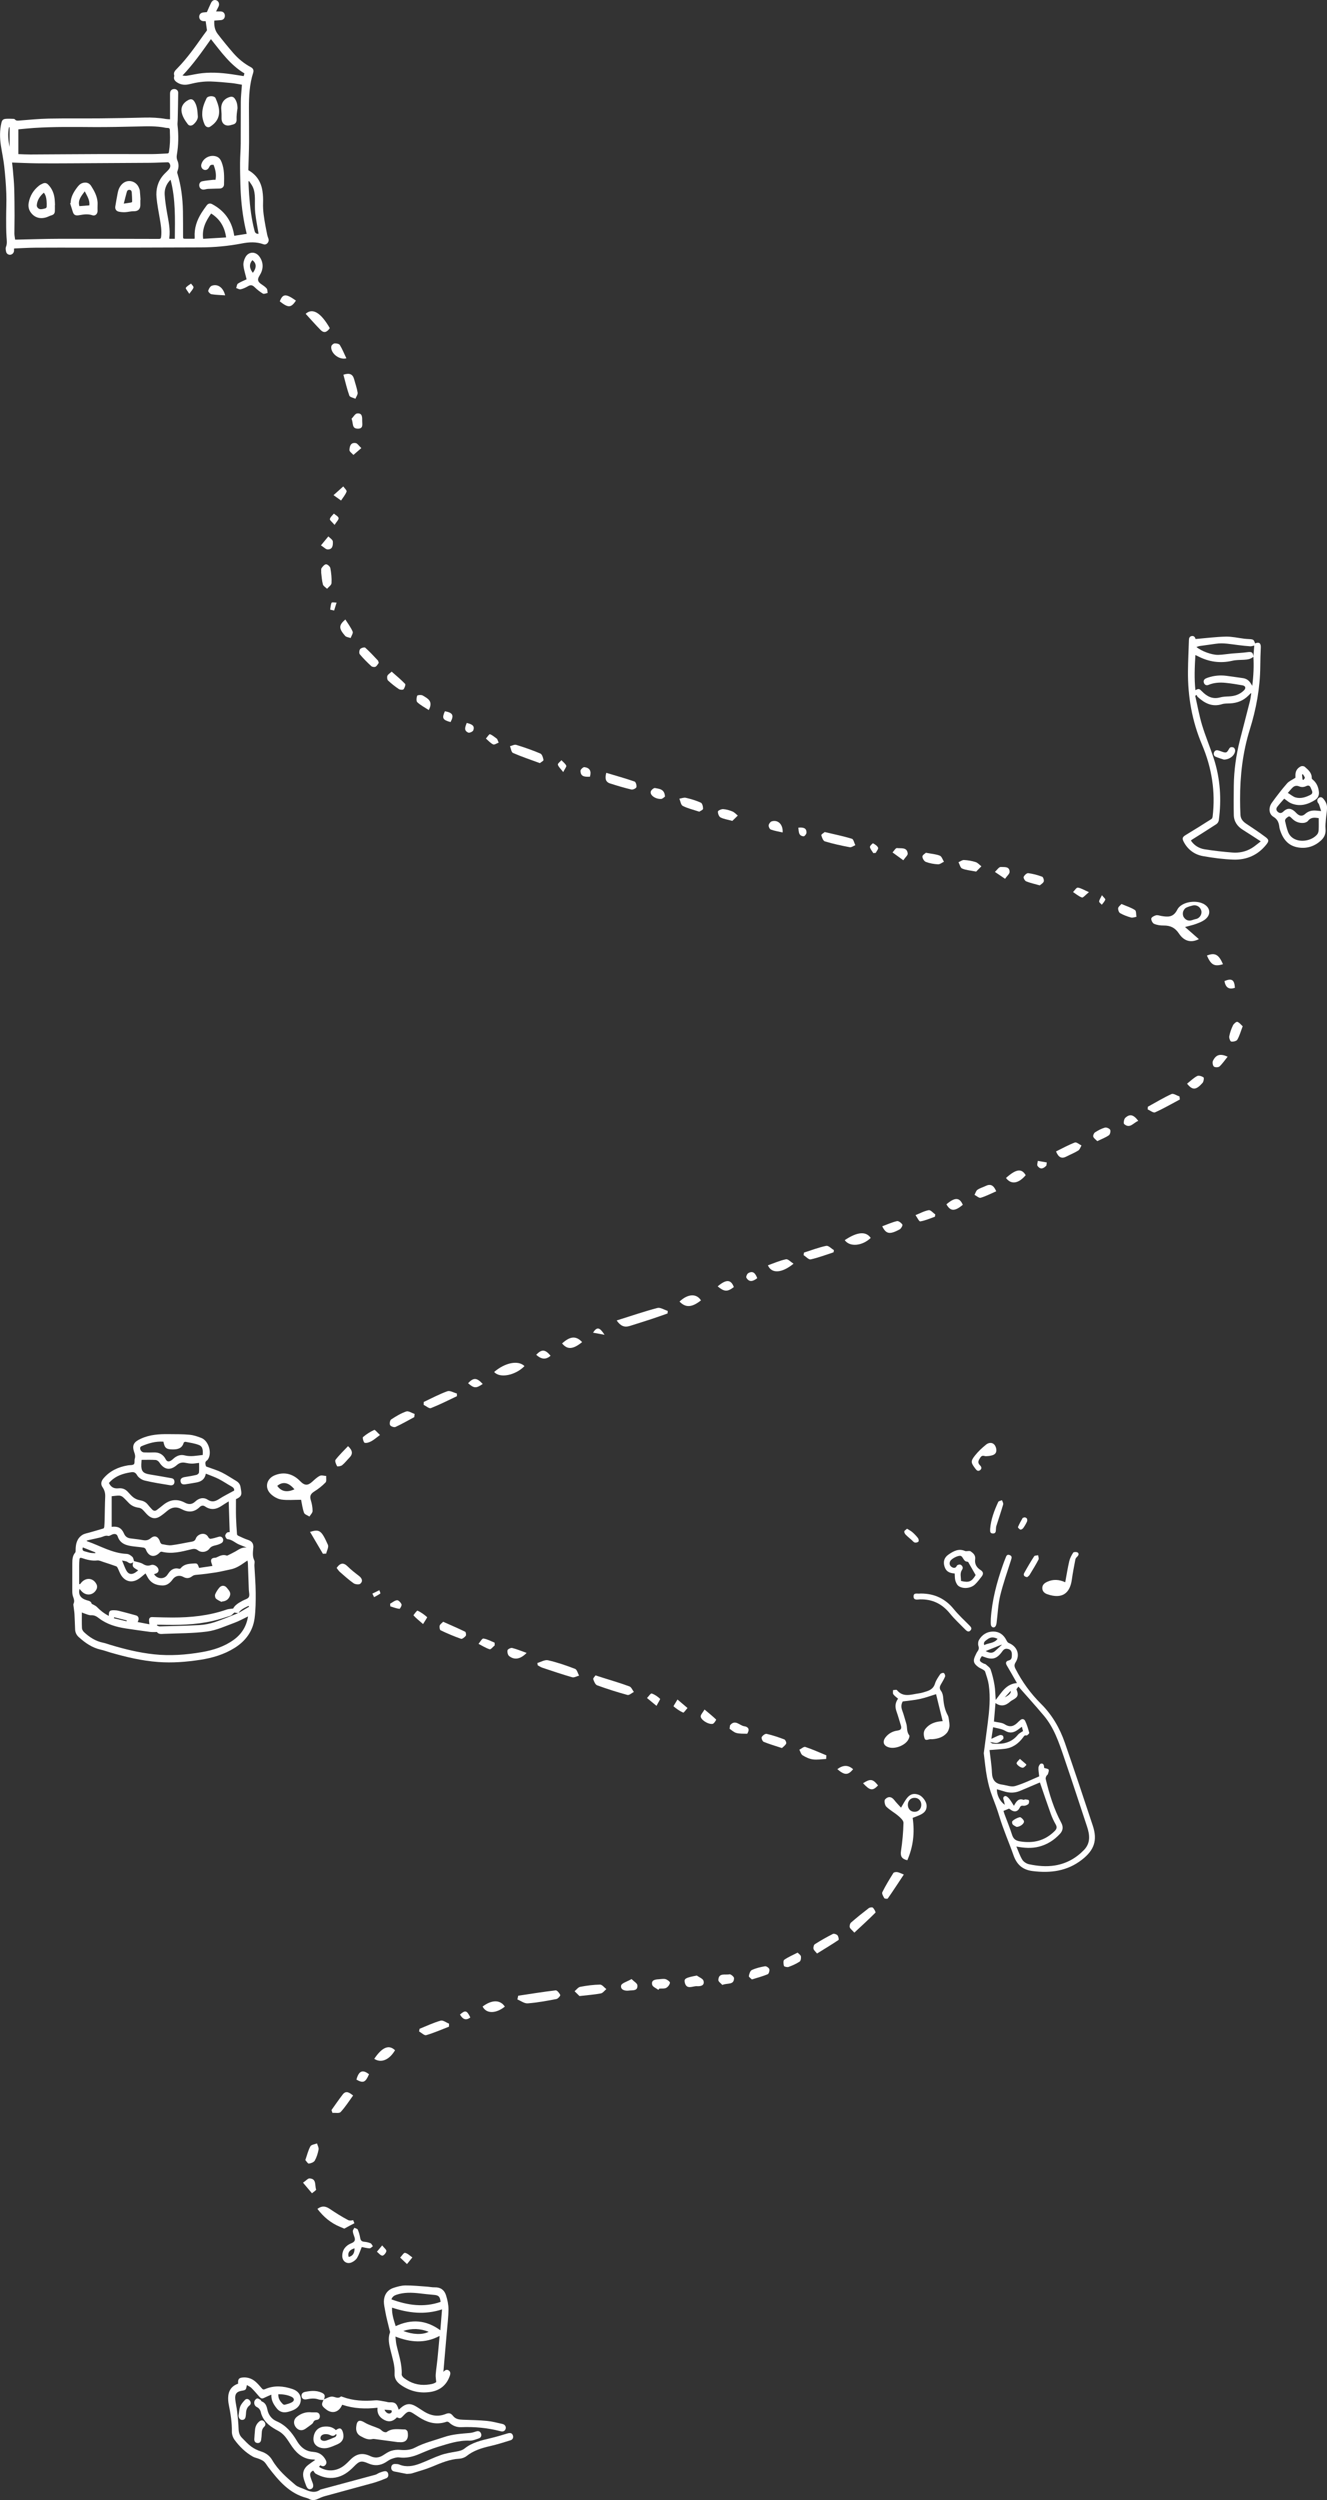 <?xml version="1.0" encoding="UTF-8"?>
<svg id="Calque_2" data-name="Calque 2" xmlns="http://www.w3.org/2000/svg" viewBox="0 0 952.87 1794.87">
  <rect x="0" y="0" width="952.87" height="1794.87" fill="#333333" stroke="none"/>
  <defs>
    <style>
      .cls-1 {
        fill: #fff;
        stroke-width: 0px;
      }
    </style>
  </defs>
  <g id="Calque_1-2" data-name="Calque 1">
    <g>
      <g id="Trajet_pointillé" data-name="Trajet pointillé">
        <path class="cls-1" d="M216.21,1076.74c-5.33,0-9.83.45-14.17-.17-2.6-.37-5.38-1.95-7.37-3.76-4.88-4.43-3.52-11.15,2.64-13.67,6.98-2.86,13.36-.83,18.25,4.24,3.28,3.4,5.55,3.18,8.61.42,1.73-1.55,3.45-3.25,5.49-4.26,1.21-.6,3.03.03,4.57.1-.12,1.59.38,3.79-.47,4.67-2.4,2.48-5.21,4.67-8.14,6.51-2.52,1.58-3.36,3.21-2.47,6.12.78,2.52,1.31,5.22,1.3,7.83,0,1.34-1.45,2.68-2.25,4.01-1.34-.88-3.43-1.49-3.88-2.7-1.12-3.05-1.49-6.37-2.12-9.35ZM211.42,1069.23c-4.11-4.98-8.32-5.83-12.34-2.48,2.88,4.08,6.97,4.9,12.34,2.48Z"/>
        <path class="cls-1" d="M259.77,1613.19c-1.21,2.93-1.99,5.51-3.32,7.76-.8,1.35-2.3,2.52-3.75,3.2-3.55,1.68-6.94-.6-6.93-4.56.02-4.49,2.58-7.54,6.49-9.08,2.62-1.03,3.01-2.33,2.19-4.64-.46-1.3-1.01-2.64-1.1-3.99-.05-.8.7-1.66,1.1-2.49.85.43,2.17.65,2.46,1.32.82,1.89,1.38,3.93,1.73,5.96.3,1.75,1,2.58,2.81,2.75,1.56.15,3.17.46,4.6,1.07.74.31,1.14,1.41,1.7,2.15-.79.54-1.6,1.55-2.37,1.52-1.93-.08-3.85-.63-5.63-.96ZM254.55,1614.12c-3.68,1.13-5.1,3.25-4.17,6.23,2.9-.65,4.29-2.72,4.17-6.23Z"/>
        <path class="cls-1" d="M177.08,200.54c-.9-3.76-1.98-6.85-2.28-10.02-.18-1.9.46-4.12,1.4-5.83,2.3-4.19,7.26-4.37,10.09-.46,3.2,4.44,2.85,9.28.1,13.59-1.84,2.89-1.3,4.45,1.16,6.14,1.39.95,2.88,1.88,3.93,3.15.63.75.49,2.14.7,3.24-1.14.19-2.6.91-3.37.46-2.16-1.27-4.17-2.88-5.97-4.64-1.54-1.51-2.83-1.83-4.73-.7-1.64.97-3.45,1.81-5.3,2.24-.95.22-2.13-.57-3.21-.91.39-1.09.47-2.67,1.25-3.19,1.96-1.3,4.24-2.13,6.23-3.08ZM181.56,195.89c2.81-3.74,2.7-6.85-.34-9.12-2.39,2.72-2.28,5.74.34,9.12Z"/>
        <path class="cls-1" d="M863.78,648.72c-5.75-2.77-15.66-1.1-18.43,4.39-2.84,5.61-6.7,5.28-11.37,4.51-1.31-.22-2.73-.8-3.91-.5-1.31.34-3.25,1.39-3.37,2.33-.16,1.21.92,3.32,2.01,3.79,2.07.9,4.52,1.25,6.81,1.22,4.84-.05,8.23,1.51,11.09,5.82,3.77,5.68,8.86,6.7,14.25,3.95-3.11-2.72-6.13-5.37-9.93-8.7,3.47-.95,5.6-1.38,7.61-2.12,2.17-.8,4.41-1.63,6.29-2.93,5.09-3.53,4.52-9.09-1.03-11.76ZM859.05,659.72c-1.01.25-2.02.47-2.99.86.04-.02.09-.04.13-.05-1.04.38-2.06.5-3.19.24-1.27-.29-2.3-1.23-2.99-2.3-.68-1.06-.83-2.66-.5-3.85.31-1.11,1.22-2.47,2.3-2.99,1.5-.72,2.99-1.15,4.59-1.55,2.72-.67,5.3.86,6.15,3.49.82,2.52-.95,5.52-3.49,6.15Z"/>
        <path class="cls-1" d="M665.33,1295.8c-.27-2.65-3.07-6.31-5.56-7.24-7.18-2.69-9.44,3.78-12.77,9.22-1.89-2.1-3.49-3.66-4.82-5.42-2.13-2.81-4.74-2.75-6.68-.45-.75.89-.16,4.08.91,5.13,2.55,2.53,5.87,4.26,8.61,6.62,1.58,1.36,3.78,3.33,3.74,4.99-.15,6.75-.77,13.53-1.78,20.21-.56,3.75.49,5.66,4.51,6.7,4.28-9.74,5.4-19.74,3.87-30.44,4.83-2.03,10.59-3.14,9.97-9.3ZM656.72,1300.73c-6.45,0-6.43-10,0-10s6.43,10,0,10Z"/>
        <path class="cls-1" d="M247.23,1600.01c2.39-1.34,4.8-2.64,7.25-3.87-.3-.75-.6-1.49-.92-2.24-1.23.37-2.7.42-3.58-.04-4.52-2.36-8.86-5.11-13.1-7.97-2.88-1.94-5.51-2.61-8.95-.06,4.39,5.8,9.66,10.12,15.91,12.74,1.15.48,2.28.95,3.39,1.44Z"/>
        <path class="cls-1" d="M442.81,948c10.23-3.21,19.64-6.44,29.23-8.97,2.14-.56,4.94,1.34,7.43,2.11-.04.61-.08,1.23-.12,1.84-4,1.39-7.99,2.84-12.01,4.16-5.05,1.66-10.13,3.23-15.2,4.83-3.58,1.12-6.43.21-9.33-3.97Z"/>
        <path class="cls-1" d="M427.6,1202.81c2.48.79,4.21,1.34,5.95,1.9,6.16,1.96,12.38,3.76,18.44,6.02,1.36.51,2.12,2.6,3.16,3.97-1.54.77-3.33,2.5-4.57,2.16-7.35-1.99-14.64-4.3-21.79-6.92-1.33-.49-2.26-2.77-2.8-4.41-.22-.68,1.07-1.86,1.62-2.72Z"/>
        <path class="cls-1" d="M372.11,1432.79c8.95-1.34,17.89-2.8,26.88-3.85,1.02-.12,2.7,1.93,3.3,3.32.22.52-1.62,2.7-2.74,2.91-6.84,1.29-13.72,2.57-20.64,3.1-2.38.18-4.92-1.8-7.39-2.8.2-.89.4-1.79.59-2.68Z"/>
        <path class="cls-1" d="M385.86,1193.91c2.57-.72,5.37-2.48,7.65-1.96,6.62,1.52,13.11,3.74,19.45,6.19,1.37.53,1.92,3.17,2.85,4.84-1.66.43-3.52,1.57-4.94,1.17-7.19-2.05-14.27-4.47-21.37-6.83-1.2-.4-2.27-1.15-3.4-1.74-.08-.56-.16-1.12-.24-1.68Z"/>
        <path class="cls-1" d="M387.65,547.87c-6.92-2.55-13.23-4.65-19.31-7.31-1.19-.52-1.44-3.16-2.13-4.83,1.5-.36,3.2-1.37,4.46-.97,5.87,1.81,11.7,3.82,17.34,6.23,1.24.53,1.98,2.95,2.25,4.62.1.63-1.78,1.58-2.61,2.26Z"/>
        <path class="cls-1" d="M592.22,597.35c7.01,1.66,13.35,2.95,19.5,4.82,1.18.36,1.65,3.02,2.45,4.61-1.33.53-2.79,1.7-3.98,1.47-6.01-1.14-12.01-2.44-17.86-4.19-1.25-.37-2.17-2.8-2.58-4.45-.14-.56,1.74-1.63,2.47-2.26Z"/>
        <path class="cls-1" d="M435.34,554.84c6.92,2.07,13.7,3.96,20.34,6.26.87.3,1.63,2.85,1.3,4.03-.25.88-2.52,1.95-3.59,1.7-5.15-1.21-10.23-2.75-15.27-4.36-3.37-1.07-3.86-3.61-2.77-7.63Z"/>
        <path class="cls-1" d="M416.1,1433.03c-.71-.7-2.11-2.09-3.51-3.47,1.34-1.09,2.55-2.87,4.04-3.15,4.7-.89,9.49-1.53,14.26-1.6,1.49-.02,3,2.09,4.5,3.23-1.3,1.07-2.47,2.81-3.93,3.09-4.53.87-9.17,1.19-15.36,1.9Z"/>
        <path class="cls-1" d="M304.29,1006.5c5.63-2.63,11.14-5.6,16.96-7.69,1.84-.66,4.53,1.01,6.82,1.62,0,.65.02,1.3.02,1.95-6.21,2.92-12.33,6.05-18.7,8.56-1.22.48-3.42-1.5-5.17-2.35.02-.7.04-1.39.06-2.09Z"/>
        <path class="cls-1" d="M824.23,794.57c5.64-3.1,11.16-6.46,17-9.13,1.36-.62,3.78,1.11,5.72,1.75l.24,2.17c-5.91,3.14-11.72,6.51-17.81,9.24-1.2.54-3.48-1.35-5.27-2.12.04-.64.08-1.28.12-1.91Z"/>
        <path class="cls-1" d="M613.47,1387.5c-1.77-1.99-3.03-2.81-3.3-3.89-.26-.99.17-2.68.93-3.34,4.1-3.58,8.36-7,12.68-10.32.72-.56,2.5-.84,2.98-.38.97.91,2.2,3.24,1.89,3.55-4.8,4.82-9.83,9.4-15.18,14.38Z"/>
        <path class="cls-1" d="M649,1345.8c-4.72,7.12-8.04,12.22-11.53,17.2-.25.36-2.22.2-2.49-.25-.77-1.3-1.91-3.29-1.42-4.28,2.35-4.74,5.11-9.28,7.93-13.77.38-.6,1.96-.81,2.88-.64,1.47.28,2.84,1.03,4.63,1.73Z"/>
        <path class="cls-1" d="M241.72,1125.67c2.64-3.78,5.01-3.98,7.96-1.05,2.45,2.44,5.22,4.58,7.97,6.68,2.21,1.69,3.22,3.77,1.07,5.72-.85.77-3.62.48-4.8-.34-3.51-2.45-6.69-5.37-9.93-8.19-.84-.73-1.42-1.75-2.27-2.83Z"/>
        <path class="cls-1" d="M354.84,984.97c7.88-6.76,17.36-8.59,21.78-4.2-6.58,6.73-17.83,8.9-21.78,4.2Z"/>
        <path class="cls-1" d="M586.68,1402.48c-1.14-1.44-2.32-2.31-2.54-3.38-.21-1.03.21-2.83.98-3.31,4.19-2.65,8.51-5.12,12.93-7.36.78-.4,2.61.21,3.29.96.71.79,1.15,3.12.77,3.38-4.91,3.3-9.98,6.35-15.43,9.72Z"/>
        <path class="cls-1" d="M318.21,1164.31c5.61,2.5,10.78,4.71,15.82,7.17.53.26.85,2.36.4,2.94-.8,1.03-2.57,2.42-3.39,2.13-4.98-1.75-9.85-3.83-14.62-6.09-.66-.31-.98-2.35-.69-3.38.29-1.03,1.54-1.78,2.48-2.76Z"/>
        <path class="cls-1" d="M301.31,1456.52c5.03-2.02,9.95-4.37,15.13-5.85,1.66-.47,3.98,1.39,6,2.18-.02.72-.04,1.44-.05,2.16-5.44,2.1-10.79,4.47-16.37,6.1-1.32.39-3.36-1.72-5.08-2.68.12-.64.24-1.27.36-1.91Z"/>
        <path class="cls-1" d="M219.49,225.3c4.83-4.41,10.84-1.03,17.33,10.3-1.77,2.44-3.82,4.12-6.61,1.3-3.62-3.65-7-7.55-10.72-11.6Z"/>
        <path class="cls-1" d="M598.55,899.08c-5.46,1.77-10.86,3.83-16.44,5.08-1.4.31-3.38-1.99-5.1-3.08l.32-1.82c5.3-1.68,10.54-3.71,15.96-4.83,1.56-.32,3.65,1.96,5.5,3.05l-.24,1.61Z"/>
        <path class="cls-1" d="M246.59,269.02c4.45-1.47,6.72-.39,7.7,3.26.85,3.21,2.02,6.38,2.51,9.64.2,1.34-1.03,2.9-1.61,4.36-1.5-.73-3.93-1.12-4.34-2.25-1.72-4.79-2.84-9.8-4.26-15.02Z"/>
        <path class="cls-1" d="M297.47,1017.39c-4.48,2.4-8.88,4.96-13.49,7.07-.96.44-3.35-.39-3.86-1.31-.54-.98-.12-3.5.73-4.06,3.43-2.26,7.03-4.45,10.88-5.77,1.6-.55,3.97,1.14,6,1.81l-.26,2.25Z"/>
        <path class="cls-1" d="M593.23,1262.82c-3.19.15-6.44.72-9.56.31-2.55-.34-5.13-1.57-7.35-2.95-1.16-.72-1.57-2.62-2.33-3.99,1.44-.72,3.19-2.37,4.27-2.01,5.14,1.71,10.09,3.96,15.11,6.02-.05.87-.1,1.75-.14,2.62Z"/>
        <path class="cls-1" d="M502.12,582.74c-4.46-1.48-8.4-2.38-11.88-4.16-1.34-.68-1.64-3.39-2.41-5.17,1.55-.25,3.22-.98,4.64-.65,3.68.87,7.38,1.94,10.8,3.51,1.04.48,1.63,2.9,1.57,4.4-.04.79-1.92,1.51-2.71,2.07Z"/>
        <path class="cls-1" d="M758.3,826.65c4.62-2.27,8.94-4.69,13.53-6.42,1.15-.43,3.14,1.36,4.75,2.14-.75,1.24-1.22,2.94-2.32,3.63-2.65,1.67-5.64,2.81-8.43,4.28-3.37,1.78-5.66.89-7.53-3.62Z"/>
        <path class="cls-1" d="M561.46,1254.99c-4.98-1.65-9.12-2.85-13.08-4.47-.86-.36-1.82-2.66-1.44-3.37.61-1.14,2.51-2.59,3.51-2.36,4.33.98,8.57,2.41,12.73,3.98.77.29,1.67,2.34,1.34,3-.67,1.35-2.13,2.31-3.06,3.23Z"/>
        <path class="cls-1" d="M238.02,1514.89c2.69-3.75,5.27-7.58,8.09-11.21,2.27-2.91,4.55-1.58,7.44.76-3.01,4.1-5.65,8.3-8.96,11.87-1,1.08-3.86.43-5.87.57-.23-.67-.47-1.33-.7-2Z"/>
        <path class="cls-1" d="M222.63,1099.79c6.79-2.1,8.17-1.14,12.83,9.28.72,1.6-.77,4.18-1.23,6.31-.79.04-1.57.09-2.36.13-2.99-5.09-5.99-10.19-9.24-15.72Z"/>
        <path class="cls-1" d="M230.64,411.33c.08-1.57-.22-2.8.27-3.48.82-1.16,2.12-2.7,3.24-2.72,1.05-.02,2.85,1.6,3.06,2.73.65,3.55,1.06,7.23.84,10.81-.09,1.41-2.08,2.7-3.2,4.04-1.03-1.04-2.66-1.92-2.99-3.14-.76-2.84-.9-5.85-1.21-8.23Z"/>
        <path class="cls-1" d="M271.98,475.9c-.69.87-1.3,2.2-2.33,2.77-.74.41-2.39.17-3.03-.42-2.91-2.69-5.75-5.5-8.27-8.54-.61-.74-.39-2.94.29-3.75.7-.82,3.07-1.47,3.63-.97,3.2,2.85,6.1,6.05,9.06,9.17.31.33.35.9.66,1.74Z"/>
        <path class="cls-1" d="M606.58,890.34c9.03-6.04,15.25-6.52,18.65-1.59-6,5.78-15.08,6.71-18.65,1.59Z"/>
        <path class="cls-1" d="M700.94,625.75c-4.31-.86-7.41-1.05-10.09-2.21-1.28-.55-1.76-2.96-2.6-4.53,1.32-.56,2.67-1.65,3.96-1.58,2.8.15,5.65.62,8.32,1.47,1.56.5,2.79,2,4.17,3.05-1.42,1.43-2.83,2.86-3.76,3.79Z"/>
        <path class="cls-1" d="M551.41,908.4c4.34-1.53,8.56-3.41,12.99-4.34,1.42-.3,3.37,1.92,5.4,3.19-8.34,6.84-15.77,7.34-18.39,1.15Z"/>
        <path class="cls-1" d="M664.86,612.22c4.21.81,7.3.99,10.01,2.1,1.35.56,1.99,2.84,2.95,4.34-1.43.66-2.89,1.94-4.27,1.86-2.96-.16-5.99-.7-8.75-1.74-1.2-.45-2.48-2.53-2.45-3.85.02-1.08,1.92-2.13,2.51-2.72Z"/>
        <path class="cls-1" d="M539.89,1421.09c-.77-.8-2.28-1.75-2.17-2.4.28-1.57.96-3.81,2.14-4.35,2.96-1.36,6.24-2.15,9.48-2.7.94-.16,2.77,1.11,3.07,2.07.32,1.05-.32,3.31-1.13,3.65-3.48,1.46-7.17,2.41-11.39,3.74Z"/>
        <path class="cls-1" d="M219.25,1550.78c1.31-3.75,2.06-7.05,3.65-9.89.67-1.2,3.1-1.41,4.73-2.07.41,1.47,1.38,3.05,1.13,4.4-.51,2.73-1.36,5.53-2.72,7.93-.68,1.2-2.74,1.98-4.27,2.16-.74.09-1.69-1.65-2.52-2.53Z"/>
        <path class="cls-1" d="M892.33,736.8c-1.49,3.91-2.31,7-3.87,9.65-.6,1.02-2.97,1.54-4.38,1.31-.69-.11-1.62-2.56-1.39-3.76.52-2.72,1.48-5.42,2.69-7.92.55-1.13,2.42-2.71,3.13-2.46,1.5.52,2.63,2.1,3.83,3.18Z"/>
        <path class="cls-1" d="M281.24,482.18c3.47,3.08,6.75,5.76,9.65,8.8.5.53-.3,2.89-1.13,3.87-.47.55-2.52.42-3.36-.14-2.72-1.83-5.34-3.87-7.72-6.12-.68-.64-.87-2.42-.51-3.38.38-1.03,1.68-1.73,3.08-3.03Z"/>
        <path class="cls-1" d="M746.63,635.64c-3.81-1.07-6.91-1.71-9.78-2.89-.95-.39-2.1-2.47-1.79-3.21.5-1.19,2.24-2.8,3.26-2.67,3.4.43,6.78,1.36,10.01,2.54.76.28,1.48,2.54,1.13,3.48-.45,1.21-2,2-2.82,2.74Z"/>
        <path class="cls-1" d="M715.35,855.27c-3.91,1.69-7.43,3.55-11.17,4.65-1.17.34-2.93-1.34-4.42-2.1.68-1.25,1.07-2.91,2.11-3.64,1.74-1.22,3.92-1.78,5.87-2.73,3.41-1.66,5.72-.69,7.61,3.82Z"/>
        <path class="cls-1" d="M249.91,1038.23c3.39,3.17,3.59,5.64.96,8.31-1.75,1.77-3.26,3.81-5.18,5.37-.89.73-3.41,1.1-3.61.75-.78-1.39-1.79-3.79-1.15-4.62,2.65-3.46,5.86-6.49,8.98-9.8Z"/>
        <path class="cls-1" d="M346.54,1440.55c6.66-5,12.66-4.98,15.96.07-6.5,5.19-13.37,5.16-15.96-.07Z"/>
        <path class="cls-1" d="M268.73,1478.1c5.71-8.46,10.56-10.39,14.93-6.16-4.12,6.91-9.91,9.41-14.93,6.16Z"/>
        <path class="cls-1" d="M805.28,648.99c3.74,1.6,6.99,2.6,9.72,4.38.99.64.73,3.18,1.05,4.85-1.31.2-2.75.83-3.91.5-2.7-.76-5.39-1.76-7.82-3.14-.91-.52-1.57-2.43-1.41-3.58.15-1.09,1.53-2.01,2.38-3.01Z"/>
        <path class="cls-1" d="M525.88,589.35c-3.54-.98-6.27-1.33-8.55-2.53-1.11-.59-1.9-2.79-1.82-4.2.04-.69,2.45-1.8,3.72-1.73,2.27.14,4.59.81,6.7,1.69,1.45.6,2.59,1.94,3.86,2.94-1.39,1.35-2.77,2.71-3.92,3.82Z"/>
        <path class="cls-1" d="M633.49,880.4c3.56-1.32,7-2.9,10.61-3.73,1.11-.26,3.06,1.28,3.88,2.49.35.52-.92,2.89-1.97,3.46-7.16,3.84-9.69,3.42-12.52-2.21Z"/>
        <path class="cls-1" d="M572.74,1401.82c.9.97,2.2,1.74,2.37,2.72.21,1.2-.1,3.2-.91,3.74-2.46,1.61-5.22,2.85-7.99,3.85-.94.34-3.12-.18-3.28-.73-.42-1.38-.59-3.86.19-4.4,2.79-1.96,6.02-3.31,9.63-5.17Z"/>
        <path class="cls-1" d="M500.36,1418.31c1.67,1.24,4.38,2.21,4.81,3.78.96,3.58-2.32,4-4.75,3.84-3.03-.19-7.36,2.82-8.7-2.55-.73-2.93.73-3.59,8.65-5.07Z"/>
        <path class="cls-1" d="M722.37,845.7c7.32-6.52,11.2-7.02,14.14-1.99-5.18,6.08-10.45,6.95-14.14,1.99Z"/>
        <path class="cls-1" d="M523.88,1241.1c.28-1.67.2-2.3.47-2.62,3.68-4.3,6.75.42,10.09.85,2.27.29,4.06,1.72,2.55,4.56-.15.29-.34.82-.5.82-2.6-.1-5.31.11-7.77-.56-1.9-.52-3.5-2.16-4.85-3.04Z"/>
        <path class="cls-1" d="M472.74,1428.6c-1.54-1.2-4.05-2.15-4.42-3.63-.84-3.42,2.06-3.87,4.68-4,1.65-.09,3.4-.5,4.91-.08,1.27.36,3.27,1.87,3.16,2.61-.19,1.37-1.46,3.02-2.73,3.68-1.35.7-3.22.37-4.87.49-.25.31-.49.63-.74.94Z"/>
        <path class="cls-1" d="M503.34,933.58c-6.52,5.16-11.04,5.41-15.4.85,5.97-5.62,12.16-5.96,15.4-.85Z"/>
        <path class="cls-1" d="M787.92,819.27c-1.1-1.15-2.47-2.02-2.88-3.21-.28-.83.45-2.58,1.26-3.1,2.2-1.42,4.6-2.72,7.1-3.42,1.09-.31,3.25.61,3.77,1.58.5.93-.04,3.32-.92,3.92-2.4,1.66-5.22,2.71-8.33,4.22Z"/>
        <path class="cls-1" d="M671.3,873.54c-3.48,1.2-6.91,2.76-10.49,3.34-.87.14-2.27-2.92-3.42-4.5,3.15-1.26,6.23-2.98,9.5-3.56,1.35-.24,3.13,1.97,4.71,3.07l-.3,1.65Z"/>
        <path class="cls-1" d="M248.72,257.26c-5.54,1.42-11.72-4.2-10.79-8.71.17-.84,1.51-1.96,2.36-2.01,1.26-.08,3.21.29,3.74,1.16,1.77,2.88,3.03,6.07,4.69,9.56Z"/>
        <path class="cls-1" d="M247.98,444.74c1.95,3.11,4,5.74,5.25,8.71.48,1.13-.9,3.04-1.44,4.6-1.35-.49-3.15-.59-3.97-1.54-4.66-5.38-4.68-7.57.15-11.77Z"/>
        <path class="cls-1" d="M418,963.53c-6.56,5.34-10.64,5.55-14.39.95,5.85-5.25,10.03-5.6,14.39-.95Z"/>
        <path class="cls-1" d="M378.14,1186.67c-4.4,4.57-8.79,5.27-12.57,2.25-.95-.76-1.41-2.88-1.13-4.16.18-.79,2.35-1.87,3.33-1.63,3.32.82,6.5,2.16,10.37,3.53Z"/>
        <path class="cls-1" d="M307.89,509.78c-3.01-1.97-5.93-3.48-8.25-5.63-.84-.78-.62-3.25-.09-4.65.2-.53,2.98-.79,3.98-.18,3.41,2.05,7.8,3.92,4.35,10.46Z"/>
        <path class="cls-1" d="M453.49,1420.83c1.84,1.85,4.05,3.02,4.18,4.4.42,4.41-3.45,3.48-5.99,3.86-2.9.43-6.26-.55-5.7-3.59.32-1.76,4.36-2.83,7.5-4.67Z"/>
        <path class="cls-1" d="M852.39,778c2.54-1.99,4.68-4.14,7.24-5.48,1.12-.59,3.35.11,4.57.96.49.34.11,3.07-.7,3.97-4.71,5.25-7.19,5.44-11.11.55Z"/>
        <path class="cls-1" d="M272.85,1030.22c-2.45,1.8-4.19,3.38-6.19,4.47-1.44.79-3.38,1.49-4.82,1.13-.75-.19-1.69-3.68-1.19-4.1,2.42-2.07,5.2-3.81,8.1-5.15.54-.25,2.17,1.88,4.11,3.65Z"/>
        <path class="cls-1" d="M518.69,1425.05c-.93-1.08-2.92-2.34-2.87-3.53.21-5.47,5.05-3.4,8-4.11.87-.21,3.27,1.78,3.26,2.75-.03,5.19-4.65,3.28-8.39,4.89Z"/>
        <path class="cls-1" d="M161.67,212.04c-3.46-.25-6.71-.3-9.89-.82-.92-.15-2.44-1.88-2.26-2.48.4-1.38,1.42-3.19,2.62-3.61,4.23-1.49,8.15,1.26,9.53,6.92Z"/>
        <path class="cls-1" d="M505.91,1227.32c3.34,2.8,5.95,4.91,8.36,7.23.1.1-1.52,2.92-2.56,3.08-3.41.53-8.95-3.29-8.55-5.64.22-1.28,1.36-2.39,2.75-4.67Z"/>
        <path class="cls-1" d="M252.45,300.63c1.32-1.33,2.53-3.65,3.98-3.81,3.93-.44,3.64,2.95,3.65,5.52,0,2.28.91,5.43-3.07,5.42-4.53,0-3.16-3.66-4.56-7.13Z"/>
        <path class="cls-1" d="M217.59,1567.01c2.37-1.62,3.53-3.09,4.63-3.05,5.25.19,3.7,5.02,4.77,7.96.17.48-1.92,1.78-2.97,2.7-1.92-2.28-3.85-4.55-6.43-7.6Z"/>
        <path class="cls-1" d="M355.2,1181.3c-1.21.99-2.75,3.02-3.57,2.77-2.82-.87-5.38-2.54-8.04-3.91,1.19-1.34,2.55-3.93,3.54-3.8,2.76.38,5.36,1.88,8.03,2.95.02.67.03,1.33.05,2Z"/>
        <path class="cls-1" d="M881.52,758.62c-2.14,2.66-3.77,5.13-5.88,7.05-.79.71-3.27.73-4,.03-.83-.78-1.19-3.04-.66-4.11,2.2-4.46,5.14-5.35,10.55-2.97Z"/>
        <path class="cls-1" d="M878.18,692.22c-6.12,1.94-8.62.54-11.54-6.2,5.75-2.26,8.46-.86,11.54,6.2Z"/>
        <path class="cls-1" d="M212.51,215.83c-3.61,5.28-5.47,5.32-11.61.53,2.18-5.56,4.35-5.7,11.61-.53Z"/>
        <path class="cls-1" d="M679.6,864.6c6.08-5.17,9.42-5.06,11.76.38-5.87,4.85-8.89,4.75-11.76-.38Z"/>
        <path class="cls-1" d="M561.97,597.66c-2.89-.67-5.76-1.12-8.46-2.09-.83-.29-1.68-2.03-1.57-3.01.11-1.04,1.15-2.52,2.11-2.84,4.46-1.49,8.39,2.17,7.92,7.94Z"/>
        <path class="cls-1" d="M721.68,630.91c-3.06-2.07-5.17-3.5-7.27-4.93,1.41-1.27,2.91-3.66,4.21-3.55,2.35.19,6.37-.69,6.33,3.58-.01,1.38-1.77,2.74-3.27,4.9Z"/>
        <path class="cls-1" d="M648.63,617.61c-3.17-2.31-5.45-3.97-7.74-5.63,1.07-1.11,2.29-3.26,3.18-3.13,2.93.42,7.29-.88,7.72,3.99.1,1.17-1.59,2.5-3.16,4.77Z"/>
        <path class="cls-1" d="M239.48,355.5c3.11-2.78,5.06-4.53,7.02-6.28.85,1.25,2.67,2.87,2.37,3.69-.85,2.32-2.58,4.31-3.97,6.43-1.35-.96-2.7-1.92-5.41-3.85Z"/>
        <path class="cls-1" d="M486.48,1220.13c3.01,2.56,5.11,4.33,7.2,6.11-1.07,1.16-2.65,3.5-3.12,3.29-2.5-1.09-4.79-2.72-6.9-4.48-.2-.17,1.42-2.51,2.82-4.92Z"/>
        <path class="cls-1" d="M477.47,571.93c-.69.44-1.7,1.61-2.75,1.66-4.11.18-8.11-2.69-7.44-5.3.28-1.09,2.19-2.71,3.04-2.54,3.04.63,6.93.64,7.16,6.18Z"/>
        <path class="cls-1" d="M303.79,1165.97c-2.83-2.45-5.02-4.19-6.87-6.23-.16-.17,2.52-3.61,2.87-3.44,2.5,1.2,4.83,2.84,6.9,4.69.23.21-1.51,2.63-2.91,4.98Z"/>
        <path class="cls-1" d="M817.35,804.7c-3.6,1.44-6,5.87-10.13,2.3-.62-.53-.15-3.55.76-4.41,3.27-3.06,5.95-2.46,9.37,2.11Z"/>
        <path class="cls-1" d="M471.41,1224.68c-2.91-2.4-4.87-4.01-6.83-5.63,1.14-1.15,2.65-3.46,3.36-3.24,2.22.7,4.28,2.2,6.03,3.8.3.27-1.28,2.59-2.56,5.07Z"/>
        <path class="cls-1" d="M526.94,924.04c-4.67,3.53-6.8,3.43-11.61-.51,6.14-5.22,9.55-5.07,11.61.51Z"/>
        <path class="cls-1" d="M230.46,391.55c2.32-2.82,3.82-4.64,5.32-6.46,1.14,1.22,3.16,2.4,3.22,3.68.12,2.45.03,5.79-3.79,5.68-1.26-.03-2.48-1.46-4.74-2.9Z"/>
        <path class="cls-1" d="M781.94,640.51c-2.62,2.09-4.23,4.13-5.01,3.85-2.32-.82-4.31-2.56-6.42-3.93,1.15-1.13,2.43-3.31,3.42-3.18,2.26.28,4.38,1.69,8.01,3.27Z"/>
        <path class="cls-1" d="M259.47,321.69c-2.41,2.08-4.06,3.5-5.7,4.92-1-1.17-2.89-2.38-2.84-3.5.11-2.59.82-5.69,4.59-4.98,1.14.21,2.03,1.77,3.94,3.56Z"/>
        <path class="cls-1" d="M619.72,1280.24c5.26-3.41,7.07-3.1,10.76,1.58-3.83,4.05-5.73,3.81-10.76-1.58Z"/>
        <path class="cls-1" d="M264.98,1489.17c-2.56,5.9-4.15,6.58-9.04,3.85,1.71-6.31,4.42-7.47,9.04-3.85Z"/>
        <path class="cls-1" d="M292.24,1625.44c-2.19-2.08-3.54-3.36-4.89-4.65,1.18-1.22,2.6-3.61,3.48-3.42,1.9.4,3.53,2.12,5.27,3.31-1.07,1.32-2.13,2.64-3.86,4.77Z"/>
        <path class="cls-1" d="M601.25,1270.13c4.13-3.02,7.73-3.19,11.34.06-3.66,4.4-6.09,4.45-11.34-.06Z"/>
        <path class="cls-1" d="M423.61,557.63c-3.34.05-6.71.32-6.79-4.24-.01-.92,1.92-2.75,2.77-2.65,3.88.46,5.24,2.86,4.01,6.89Z"/>
        <path class="cls-1" d="M346.63,993.59c-4.85,3.29-6.23,3.18-10.52-.55,3.93-4.14,6.21-4.08,10.52.55Z"/>
        <path class="cls-1" d="M323.5,518.41c-5.67-1.58-6.28-2.77-4.04-7.78,5.71,1.04,6.7,2.93,4.04,7.78Z"/>
        <path class="cls-1" d="M358.08,533.16c-1.35.48-3.07,1.72-3.97,1.28-1.95-.94-3.49-2.75-5.2-4.21.99-1.1,2.39-3.31,2.9-3.12,1.88.7,3.46,2.19,5.16,3.39.37.88.75,1.77,1.12,2.65Z"/>
        <path class="cls-1" d="M395.36,973.33c-3.73,3.28-7.04,2.26-10.35-.69,4.04-4.15,6.39-4,10.35.69Z"/>
        <path class="cls-1" d="M886.73,709.17c-4.58,1.55-6.73-.47-7.49-4.84,5.27-2.17,7.14-.96,7.49,4.84Z"/>
        <path class="cls-1" d="M280.12,1151.37c1.66-.91,3.28-2.37,5.01-2.52,1.03-.09,2.69,1.7,3.21,2.99.32.78-1.11,3.25-1.53,3.2-2.21-.28-4.35-1.12-6.51-1.76-.06-.64-.12-1.27-.18-1.91Z"/>
        <path class="cls-1" d="M543.75,917.65c-3.06,2.32-5.74,3.16-7.81-.35-.38-.65.52-2.81,1.39-3.29,3.46-1.94,5.12.21,6.42,3.65Z"/>
        <path class="cls-1" d="M404.42,554.3c-1.91-2.51-3.44-3.78-3.83-5.34-.2-.79,1.63-2.1,2.54-3.18,1.21,1.28,2.76,2.39,3.48,3.9.33.7-.97,2.17-2.18,4.61Z"/>
        <path class="cls-1" d="M627.1,612.48c-.87-1.45-2.14-2.82-2.44-4.37-.15-.76,2.01-2.8,2.25-2.67,1.41.77,3.06,1.81,3.62,3.17.35.85-1.06,2.43-1.68,3.69-.58.06-1.17.12-1.75.18Z"/>
        <path class="cls-1" d="M240.24,376.83c-1.74-2.07-3.54-3.33-3.36-4.2.28-1.43,1.84-2.62,2.86-3.9,1.2,1.05,3.15,1.96,3.38,3.19.21,1.13-1.43,2.61-2.87,4.91Z"/>
        <path class="cls-1" d="M335.14,519.01c3.43.87,6.04,1.83,4.68,5.37-.35.9-2.71,1.95-3.56,1.58-3.43-1.48-2.2-4.05-1.12-6.96Z"/>
        <path class="cls-1" d="M274.42,1612.05c1.42,1.8,3.15,3.07,3.01,4.08-.17,1.28-1.92,3.33-2.9,3.28-1.34-.08-2.58-1.81-3.87-2.83,1.07-1.29,2.14-2.58,3.75-4.52Z"/>
        <path class="cls-1" d="M751.38,836.79c-1.95,2.05-4.14,3.23-6.34.29-.57-.75.07-2.41.15-3.65,2.15.37,4.31.74,6.46,1.12-.09.75-.18,1.49-.27,2.24Z"/>
        <path class="cls-1" d="M337.73,1448.39c-3.46,2.62-5.6.98-7.44-2.08,3.84-3.35,4.93-3.05,7.44,2.08Z"/>
        <path class="cls-1" d="M573.26,594.2c3.78-.38,6.01.36,5.84,3.74-.05.91-1.45,2.56-2.09,2.49-3.67-.38-3.39-3.24-3.75-6.23Z"/>
        <path class="cls-1" d="M434.1,958.3c-2.61-.49-5.23-.98-8.26-1.54,2.81-4.31,4.69-4.07,8.26,1.54Z"/>
        <path class="cls-1" d="M135.93,210.95c-1.28-2.11-2.81-3.77-2.5-4.28.81-1.3,2.44-2.08,3.74-3.07.64.94,1.95,2.04,1.77,2.78-.32,1.34-1.54,2.46-3.02,4.57Z"/>
        <path class="cls-1" d="M237.09,437.69c.29-1.69.31-3.52,1.04-5,.24-.49,2.31-.07,3.55-.07-.58,1.9-1.17,3.8-1.75,5.7-.94-.21-1.89-.43-2.83-.64Z"/>
        <path class="cls-1" d="M791.26,642.7c1.28,1.62,2.59,2.67,2.41,3.17-.49,1.35-1.62,2.46-2.5,3.66-.68-.78-1.96-1.61-1.91-2.33.09-1.24,1.02-2.43,2-4.5Z"/>
        <path class="cls-1" d="M267.39,1144.1c1.67-.82,3.34-1.64,5-2.46.26.82.94,2.21.7,2.38-1.37,1.04-2.96,1.79-4.47,2.64-.41-.85-.83-1.71-1.24-2.56Z"/>
      </g>
      <g>
        <g>
          <path class="cls-1" d="M318.39,1702.86c1.22-1.41,2.52-2.01,3.92-.97,1.42,1.04,1.14,2.51.62,3.97-2.48,6.9-7.45,10.6-14.64,11.5-7.5.95-14.28-.83-20.49-5.15-2.87-2-4.67-4.55-4.46-8.07.34-5.82-1.58-11.22-2.89-16.72-1.02-4.28-2.05-8.5-.43-12.86.18-.48-.16-1.18-.3-1.76-1.08-4.6-2.37-9.16-3.15-13.81-.37-2.24-.96-4.6-.92-6.74.1-4.49,2.36-8.21,6.91-9.71,2.73-.9,5.65-1.72,8.49-1.75,5.1-.05,10.21.5,15.32.84,1.96.13,3.91.58,5.85.52,4.18-.13,6.88,1.99,8.04,5.66,1.04,3.27,1.8,6.79,1.78,10.2-.04,5.67-.79,11.33-1.26,17-.54,6.43-1.11,12.85-1.66,19.27-.24,2.76-.48,5.52-.74,8.58ZM283.95,1677.49c.28,2.39.35,4.15.72,5.85,1.56,7.06,4.14,13.93,3.77,21.36-.04.83.88,1.95,1.65,2.54,4.86,3.71,10.37,5.44,16.5,4.83,2.42-.24,4.85-.56,6.66-1.92-.16-1.98-.52-3.69-.39-5.35.29-3.64.88-7.26,1.24-10.9.55-5.39,1.01-10.79,1.57-16.87-10.62,5.6-20.87,4.68-31.72.46ZM317.42,1657.97c-12.38,4.06-24.13,2.61-35.91-1.24-.2,4.89,1.32,9.08,2.61,13.28,11.33-5.28,21.86-4.48,32.07,2.96.41-4.96.79-9.73,1.22-14.99ZM316.36,1652.6c-.45-3.95-1.37-4.78-5.05-5.07-3.33-.27-6.66-.66-9.98-1.04-5.62-.64-11.21-.85-16.68.99-1.63.55-2.92,1.42-3.59,3.3,11.65,4.24,23.31,6,35.29,1.82ZM289.63,1673.45c6.53,2.67,13.95,2.92,18.19.61-6.02-2.38-11.96-2.64-18.19-.61Z"/>
          <path class="cls-1" d="M170.99,1711.28c-.23-3.36.57-4.29,3.89-4.44,3.47-.16,6.48,1.08,8.99,3.4,1.48,1.37,2.82,2.91,4.12,4.45.67.79,1.2,1.02,2.24.57,6.58-2.88,13.23-2.31,19.82-.09,3.87,1.3,5.99,4.07,5.96,7.5-.04,3.81-2.23,6.22-5.55,7.66-1.44.63-2.97,1.11-4.51,1.4-2.9.55-5.36-.33-7.24-2.7-2.19-2.77-4.04-5.68-3.86-9.83-1.7.74-3.14,1.29-4.52,1.99-2.27,1.15-2.8,1.02-4.5-.98-1.72-2.02-3.47-4.02-5.35-5.88-.86-.85-2.08-1.32-3.23-2.03-.57,3.51-.65,3.59-3.83,4.12-3.45.58-4.86,2.29-4.5,6.01.29,3.01,1.04,5.98,1.38,8.99.47,4.14.9,8.3,1.03,12.46.08,2.5.7,4.61,2.45,6.34,2.16,2.13,4.19,4.47,6.62,6.25,2.08,1.53,4.55,2.72,7.02,3.49,3.56,1.1,6.28,3.16,8.07,6.23,4.2,7.22,10.41,12.54,16.62,17.82,1.8,1.53,4.39,2.14,6.62,3.14,3.74,1.67,7.49,2.99,11.31.19,13.17-3.54,26.34-7.07,39.5-10.65,1.01-.27,1.87-1.03,2.86-1.4,1.27-.48,2.58-1,3.91-1.15,1.48-.16,2.35.88,2.5,2.3.17,1.5-.5,2.53-2.02,2.99-.95.29-1.83.78-2.76,1.11-2.01.71-4,1.47-6.05,2.03-11.57,3.18-23.16,6.29-34.73,9.49-1.75.48-3.44,1.24-5.09,2-2.01.93-3.97,1.21-6,.1-.61-.33-1.26-.61-1.93-.78-12.49-3.23-20.17-12.46-27.54-22.06-1-1.3-1.78-2.81-2.95-3.93-.96-.91-2.3-1.49-3.55-2.02-1.5-.65-3.21-.88-4.61-1.67-5.3-3.01-9.61-7.23-13.18-12.1-1.16-1.58-1.93-3.87-1.9-5.81.12-6.65-.95-13.11-2.25-19.57-.17-.87-.29-1.75-.36-2.63-.39-5.09.82-10.05,7.08-12.3ZM199.86,1718.86c-.21,3.24,1.43,5.29,3.33,7.19.3.3,1,.49,1.41.37,1.69-.48,3.46-.88,4.97-1.73,2.07-1.16,1.9-2.95-.29-3.98-2.89-1.36-5.99-1.81-9.42-1.85Z"/>
          <path class="cls-1" d="M230.05,1769.85c-.35.41-.66.78-.99,1.16,5.65,3.74,12.57,3.38,18.11-.98,1.54-1.21,2.92-2.61,4.3-4.01,4.37-4.45,8.8-5.37,14.46-2.7,3.24,1.53,6.19,1.28,9.16-.62,1.86-1.19,3.73-2.51,5.79-3.17,2.03-.65,4.34-.9,6.46-.69,3.77.37,7.42.09,10.72-1.65,6.61-3.48,13.82-5.14,20.8-7.53,6.13-2.1,12.35-2.42,18.63-2.98,1.49-.13,2.96-.6,4.39-1.07,1.58-.51,2.75-.19,3.47,1.33.66,1.41.14,3.07-1.42,3.61-2.19.76-4.53,1.75-6.76,1.66-7.98-.32-15.34,2.25-22.75,4.48-4.63,1.39-9.11,3.33-13.57,5.22-4.58,1.93-9.18,3-14.22,2.34-1.79-.23-3.8.48-5.59,1.12-1.46.52-2.73,1.56-4.08,2.38-3.96,2.42-8.03,2.74-12.32.88-5.16-2.24-6.54-1.91-10.51,2.18-3.72,3.84-7.87,6.95-13.31,7.91-5.04.88-9.68-.33-14.06-2.73-.79-.43-1.24-1.47-1.88-2.28-2.02,1.04-2.59,2.17-1.92,4.56.41,1.46.97,2.87,1.52,4.29.8,2.05.47,3.69-.95,4.31-1.56.68-2.8-.03-3.66-2.23-.69-1.76-1.35-3.54-1.84-5.36-1.02-3.8,0-7.03,3.09-9.49,1.61-1.28,3.34-2.41,5.2-3.72-.41-.16-.63-.31-.85-.31-6.95.03-11.77-3.64-15.58-9.02-1.75-2.48-3.25-5.15-5.18-7.47-1.33-1.6-3.03-3.08-4.86-4.04-5.1-2.68-9.71-5.74-11.93-11.38-.14-.35-.31-.7-.38-1.07-.42-2-1.04-3.7-3.16-4.71-1.49-.71-2.13-2.45-1.69-4.1.22-.82,1.09-1.8,1.87-2.04.66-.2,1.66.49,2.42.94.39.23.52.99.91,1.14,2.83,1.08,3.58,3.42,4.14,6.09.79,3.76,3.16,6.72,6.55,8.17,6.68,2.85,10.9,7.94,14.47,13.92,1.93,3.24,4.38,6.1,8.13,7.36,1.36.46,2.83.67,4.26.8,3.88.34,6.59,2.33,8.4,5.68.68,1.26.84,2.55-.2,3.7-1.09,1.21-2.34.99-3.61.14Z"/>
          <path class="cls-1" d="M232.65,1722.52c1.91-.69,3.83-1.93,5.74-1.93,2.11,0,4.2,1.88,6.38-.05.19-.17.84.11,1.25.26,7.58,2.83,15.4,3.13,23.37,2.48,2.31-.19,4.7.52,7.05.85,1.11.16,2.23.64,3.32.58,3.51-.18,4.78.54,6.02,3.8.16.41.3.83.54,1.51.62-.55,1.15-1.03,1.69-1.5,3.32-2.89,6.46-3.3,10.28-1.13,2.2,1.25,4.24,2.75,6.4,4.06,4.81,2.91,9.83,3.79,15.23,1.66,2.57-1.01,3.77-.66,5.5,1.47,1.86,2.27,4.36,2.53,7.01,2.62,5.74.21,11.51.3,17.22.84,3.75.36,7.45,1.38,11.15,2.2,1.75.39,2.68,1.84,2.33,3.32-.37,1.56-1.72,2.41-3.55,1.93-9.32-2.44-18.78-3.35-28.4-2.95-3.37.14-6.3-1.07-8.77-3.43-.39-.37-1.25-.64-1.72-.48-6.31,2.21-12.23,1.14-17.88-2.08-2.14-1.22-4.14-2.69-6.23-3.99-2.58-1.6-3.68-1.46-5.88.63-.5.48-.98.99-1.46,1.5-1.58,1.66-2.06,1.75-4.21.78-2.43,2.68-5.34,3.72-8.8,2.02-3.57-1.75-5.57-4.48-5.15-8.91-8.62.98-17.08.67-25.37-2.15-.29.58-.5,1.09-.79,1.56-2.42,3.96-6.44,4.81-10.24,2.18-.52-.36-1.02-.76-1.49-1.17-2.32-2.02-2.45-2.86-.92-5.91.12-.18.24-.37.36-.55ZM276.1,1729.98c.79,2.06,2.77,3.27,4.14,2.63,1.09-.51,1.36-1.34.74-2.22-1.74-.14-3.22-.27-4.88-.41Z"/>
          <path class="cls-1" d="M292.01,1776.09c-1.06-.21-2.6-.5-4.14-.8-1.48-.29-2.95-.64-4.44-.87-1.65-.25-2.54-1.24-2.51-2.81.02-1.59.96-2.63,2.63-2.65,1.06,0,2.21.02,3.17.42,5.13,2.11,10.11,1.11,14.97-.74,5.01-1.91,9.84-4.34,14.9-6.1,3.54-1.23,7.33-1.83,11.05-2.49,2.21-.39,4.26-.83,6.09-2.29,5.36-4.26,11.86-5.74,18.35-7.27,4.16-.98,8.27-2.23,12.37-3.46,1.94-.58,3.16-.28,3.78,1.27.61,1.53.08,3.11-1.68,3.66-4.81,1.51-9.64,3.02-14.55,4.15-6.09,1.4-11.93,3.16-16.95,7.15-1.4,1.11-3.46,1.83-5.25,1.92-7,.37-13.2,3.1-19.53,5.72-4.7,1.95-9.65,3.29-14.52,4.82-1,.31-2.13.23-3.72.38Z"/>
          <path class="cls-1" d="M286.08,1753.34c-5.5-.74-11.01-1.49-16.51-2.21-.69-.09-1.43-.23-2.08-.07-3.23.82-5.87-.6-8.54-2.07-2.16-1.19-3.14-3.03-3.22-5.41-.01-.38.02-.76.05-1.14.43-5.19,2.62-5.32,6.06-3.24,3.2,1.93,6.98,2.89,10.44,4.42,1.08.48,1.88,1.58,2.94,2.13.7.36,1.94.64,2.42.28,4.09-3.07,8.77-1.8,13.23-1.86.62,0,1.68.98,1.81,1.65.75,3.83-.02,7.82-5.45,7.51-.38-.02-.76-.06-1.14-.08,0,.03,0,.06-.01.09Z"/>
          <path class="cls-1" d="M241.2,1744.69c2.6-2.08,4.19-1.54,5.07,1.63,1.08,3.92-.23,6.86-3.94,8.5-2.19.96-4.4,1.95-6.7,2.53-1.59.4-3.42.45-5.02.08-3.86-.88-5.83-3.59-5.53-7.03.42-4.84,3.29-7.9,7.78-8.28,3.13-.26,6.02.28,8.34,2.56ZM241.76,1747.98c-.2-.14-.41-.27-.61-.41-1.26,1.55-2.58,1.44-4.22.59-1.05-.54-2.44-.69-3.65-.6-2.2.17-3.43,1.62-3.14,3.27.21,1.19,2.15,1.95,4.05,1.34,2.21-.71,4.38-1.59,6.5-2.55.5-.23.72-1.08,1.07-1.64Z"/>
          <path class="cls-1" d="M223.87,1731.9c1.01,0,2.01-.01,3.02,0,1.66.03,2.63.95,2.77,2.53.13,1.48-.57,2.68-2.14,2.86-1.34.15-2.15.67-2.65,1.92-.2.49-.68.92-1.12,1.26-1.5,1.13-3.01,2.25-4.56,3.31-2.44,1.66-5.19,1.08-6.93-1.4-1.82-2.59-1.4-5.52,1-7.38,3.14-2.44,6.63-3.58,10.61-3.09Z"/>
          <path class="cls-1" d="M232.65,1722.52c-.12.18-.24.37-.36.55-1.21-.14-2.5-.06-3.62-.46-2.83-1-5.61-.63-8.42-.09-2.04.39-3.35-.29-3.67-1.93-.33-1.7.54-2.99,2.47-3.38,3.88-.78,7.77-1.18,11.57.41,2.62,1.09,3.08,2.22,2.03,4.9Z"/>
          <path class="cls-1" d="M182.59,1751.36c.19-2.61.3-4.89.55-7.14.25-2.27,1.22-4.23,3-5.72,1.16-.97,2.42-1.23,3.53-.02,1.07,1.16,1.24,2.67.08,3.74-1.47,1.36-1.76,2.94-1.82,4.76-.05,1.57-.18,3.16-.43,4.71-.24,1.49-1.17,2.42-2.78,2.21-1.62-.21-2.1-1.41-2.13-2.53Z"/>
          <path class="cls-1" d="M171.3,1734.17c.37-2.17.43-4.45,1.2-6.46.67-1.73,2.02-3.27,3.32-4.66.96-1.04,2.35-.99,3.35.13,1.05,1.17,1.25,2.76.02,3.73-2.18,1.7-2.51,3.93-2.59,6.37-.02.5-.13,1-.19,1.5-.2,1.58-.97,2.61-2.69,2.55-1.43-.06-2.41-1.44-2.43-3.15Z"/>
        </g>
        <g>
          <path class="cls-1" d="M706.41,1258.68c.93-7.04,1.89-14.06,2.78-21.09,1.2-9.38,2.17-18.79.76-28.22-.47-3.14-1.6-6.18-2.55-9.23-.18-.58-.9-1.07-1.48-1.43-1.09-.68-2.35-1.11-3.38-1.86-3.63-2.63-4.05-4.6-2.02-8.67.43-.85.78-1.77,1.35-2.51.96-1.25,1.21-2.37.7-4-.4-1.26-.27-3.07.37-4.21,2.2-3.88,5.76-6.1,10.2-6.13,4.32-.03,7.51,2.25,9.49,6.17.39.76.93,1.73,1.63,2.01,6.13,2.41,8.45,8.41,5.01,13.93-1.1,1.76-.94,2.97-.09,4.64,4.77,9.34,10.89,17.76,18.29,25.11,8.07,8.02,13.54,17.53,17.2,28.1,6.84,19.75,13.48,39.57,20.03,59.42,3.48,10.54,1.01,17.57-7.79,24.42-10.56,8.22-22.48,9.78-35.4,8.17-7.38-.92-11.43-4.74-13.78-11.43-3.26-9.29-7.29-18.34-10.12-27.76-1.48-4.91-3.24-9.61-5.08-14.36-1.74-4.5-2.94-9.27-3.84-14.02-1.06-5.59-1.54-11.29-2.28-17.04ZM729.81,1325.69c1.54,3.52,2.56,6.75,4.31,9.53.94,1.49,2.99,2.8,4.75,3.17,6.2,1.31,12.49,1.92,18.84.85,8.15-1.37,15-5.23,20.68-11.11,4.81-4.98,4.13-10.86,2.16-16.8-5.52-16.67-10.96-33.38-16.64-50-3.55-10.4-7.06-20.91-14.29-29.52-5.99-7.14-12.26-14.05-18.34-20.98-.32.43-.87,1.19-1.42,1.94,1.66,4.16,1.11,5.66-2.78,7.75-.61.33-1.22.68-1.72,1.14-3.25,2.96-6.71,3.79-10.54,1-.38,4.6-.76,9.03-1.11,13.28,2.8.67,5.7.67,7.76,1.99,4.18,2.68,7.03,1.11,9.86-1.87.3-.31.67-.55.97-.86,1.46-1.49,3.08-1.26,3.86.38,1.26,2.7,2.15,5.6,2.89,8.49.12.46-1.46,1.99-2,1.87-1.43-.32-1.77.53-2.36,1.33-3.32,4.52-7.58,7.59-13.26,8.26-3.39.4-6.8.56-10.89.89.6,5.4,1.51,10.85,1.73,16.33.2,5.04,2.35,7.82,7.29,8.48,3.13.42,6.55,1.86,9.32,1.05,6.08-1.77,11.84-4.68,17.33-6.97-.24-2.51-.68-4.47-.52-6.38.08-1.03,1.05-2.67,1.83-2.81,1.73-.31,2.17,1.25,2.22,2.77.01.32.08.65.04.36,1.36.47,2.93.57,3.2,1.21.36.86-.19,2.18-.53,3.24-.17.53-.88.87-1.12,1.4-.29.64-.61,1.46-.46,2.09,2.61,10.86,5.85,21.51,11.17,31.42,1.56,2.91,1.28,5.56-.88,7.91-4.14,4.5-9.08,7.69-15.06,9.24-5.23,1.36-10.44,1.02-16.32-.08ZM720.57,1300.12c.25.81.46,1.64.76,2.43,1.8,4.86,3.79,9.66,5.35,14.6.94,2.98,2.49,4.29,5.62,4.81,9.64,1.6,18.02-.38,25.05-7.43,1.55-1.55,1.79-2.82.68-4.76-1.37-2.38-2.55-4.92-3.48-7.51-2.69-7.46-5.21-14.98-7.83-22.58-4.48,1.9-9.32,3.94-14.15,6-3.57,1.52-7.21,1.67-10.91.6-1.93-.56-3.85-1.14-5.85-1.73-.02,4.29,2.11,8.63,5.68,11.18-.28-1.27-.37-2.15-.68-2.95-.56-1.46-.75-3,1.03-3.34.79-.15,2.06.99,2.76,1.84,1.22,1.47,2.16,3.17,3.47,5.16,1.73-3.25,3.33-5.6,6.93-4.26.31.11.81-.4,1.19-.35.92.13,2.33.16,2.59.69.35.71.13,2.27-.44,2.73-.91.74-2.36,1.3-3.49,1.16-1.54-.19-2.07.21-2.72,1.54-1.35,2.74-3.68,3.2-6.19,1.47-.49-.34-.98-.69-1.36-.97-1.3.54-2.46,1.02-4.01,1.66ZM705.06,1188.97c-2.14,3.01-1.98,3.69,1.2,5.3.53.27,1.24.31,1.65.68,1.23,1.12,2.91,2.16,3.4,3.58,1.25,3.66,2.17,7.46,2.81,11.28.56,3.35.57,6.78.86,10.65,4.26-5.42,7.49-11.59,15.26-12.13-2.53-4.42-4.89-8.62-7.34-12.76-.96-1.63-.6-3.02,1.4-3.47,2.23-.5,2.23-2.19,2.28-3.77.06-1.85-.23-3.74-2.4-4.4-1.74-.52-3.09-.29-4.36,1.49-4.01,5.66-7.21,6.48-13.6,3.99-.39-.15-.79-.3-1.18-.44ZM733.77,1239.69c-.99.73-1.82,1.33-2.63,1.95-2.98,2.27-5.85,3.07-9.51.9-2.39-1.41-5.47-1.67-8.52-2.52-.45,3.02-.8,5.37-1.24,8.34,2.35-1.07,4.12-2.02,6-2.67.65-.23,1.83.03,2.27.51.43.47.58,1.9.22,2.24-1.19,1.13-2.56,2.4-4.07,2.79-1.43.37-3.12-.29-5.37-.58.91.57,1.37,1.09,1.88,1.14,1.37.15,2.76.15,4.14.14,5.69-.04,10.42-2.07,14.08-6.57.83-1.02,2.2-1.61,3.57-2.56-.16-.6-.46-1.77-.82-3.13ZM716.33,1176.57c-3.07-1.49-5.22-1.34-7.67.62-1.1.88-2.7,1.66-1.96,3.87,3.19-1.63,7.14-1.15,9.63-4.49ZM707.77,1185.35c2.46,1.29,4.58,1.82,6.6.1,1.69-1.44,3.29-2.98,4.91-4.5.07-.06-.12-.41-.06-.21-3.74,1.51-7.42,2.99-11.45,4.61ZM725.71,1213.95c-1.57,1.74-2.89,3.19-4.2,4.65q4.94-2.55,4.2-4.65Z"/>
          <path class="cls-1" d="M676.9,1235.67c-1.62-6.62-3.21-13.13-4.74-19.39-3.83,1.17-7.6,2.59-11.51,3.45-3.95.87-8.02,1.18-12.42,1.79-1.07,1.79-1.33,3.94-.39,6.42,1.16,3.06,1.92,6.28,2.91,9.41.88,2.77.06,5.93,2.18,8.5.44.53-.26,2.33-.84,3.31-2.33,3.91-9.01,6.52-13.46,5.42-4.24-1.04-5.33-4.16-2.56-7.55,2.17-2.66,5.1-4.17,8.47-4.62,2.48-.33,3.02-1.55,2.32-3.74-1.05-3.3-1.93-6.65-3.09-9.9-1.16-3.25-1.06-6.26,1.1-9.23-1.19-1.07-2.54-1.94-3.4-3.17-.49-.7-.18-1.96-.23-2.97.94-.04,2.4-.5,2.76-.06,4.54,5.56,10.25,3.12,15.66,2.4,1.96-.26,3.89-.86,5.77-1.48,2.79-.93,4.98-2.35,5.95-5.54.74-2.42,2.3-4.64,3.75-6.77.42-.63,1.95-1.14,2.55-.84.61.3,1.21,1.85.95,2.51-.78,1.99-1.97,3.82-3.03,5.7-.9,1.6-1.2,2.92.14,4.68,1.02,1.34,1.44,3.35,1.57,5.1.31,4.37,1.15,8.52,3.25,12.4.44.81.63,1.79.75,2.72.24,1.83.67,3.73.42,5.51-.23,1.6-.93,3.38-2,4.57-2.67,2.98-6.35,4.04-10.26,4.34-.43.03-.87,0-1.3-.02-1.49-.09-3.62,1.57-4.31-.69-.68-2.22-1-4.75.77-6.91,2.77-3.38,6.48-4.77,10.66-5.23.58-.06,1.17-.08,1.61-.11Z"/>
          <path class="cls-1" d="M685.55,1129.65c-4.26-.26-6.29-1.7-7.33-4.99-1.09-3.47-.24-6.48,2.91-8.63,3.52-2.41,7.25-4.53,11.78-2.54.22.1.48.15.72.16,1.14.02,2.59-.42,3.35.11,1.87,1.31,3.66,2.82,3.24,5.68-.48,3.32,1.02,5.94,3.79,7.67,2.16,1.35,2.29,2.9.89,4.72-1.52,1.98-3.04,4-4.83,5.71-2.85,2.74-8.24,3.39-11.58,1.25-1.19-.76-2.01-2.49-2.46-3.94-.49-1.59-.36-3.37-.5-5.21ZM690.07,1135.02c5.78,1.36,7.7.48,10.5-4.23-1.82-3.19-3.5-6.14-5.4-9.46-2.27-.37-2.25-.38-4.19-3.38-.28-.44-.83-.89-1.32-.97-1.95-.3-6.44,2.05-7.35,3.82-.9,1.76-.31,3.39,1.21,4.29,1.18.7,2.72.97,3.58-1.03.24-.55,1.84-1.04,2.49-.77,1.54.64,2.22,2.28,1.27,3.65-1.82,2.63-.74,5.3-.79,8.09Z"/>
          <path class="cls-1" d="M764.91,1135.95c.97-5.23,1.74-10.24,2.89-15.16.51-2.16,1.62-4.25,2.85-6.12.35-.53,2.36-.6,3.1-.11,1.24.82.73,2.06-.29,3.06-.54.53-1.13,1.2-1.26,1.9-.92,4.83-1.88,9.65-2.55,14.52-1.38,10.02-7.1,14.14-17.62,10.51-2-.69-3.66-2.11-3.59-4.58.07-2.33,1.72-3.52,3.57-4.37,4.28-1.96,8.57-1.64,12.9.35Z"/>
          <path class="cls-1" d="M711.47,1162.12c.87-13.25,4.24-25.93,8.61-38.4.6-1.72,1.25-3.42,1.93-5.1.54-1.34.95-3.01,3.02-2.19,1.98.78,1.36,2.25.91,3.7-2.65,8.49-5.69,16.89-7.76,25.53-1.52,6.34-1.71,13-2.57,19.5-.13.96-.42,2.12-1.06,2.74-1.16,1.13-2.9.18-3.06-1.63-.12-1.38-.02-2.77-.02-4.16Z"/>
          <path class="cls-1" d="M661.43,1144.04c9.59.05,17.36,3.68,23.47,11.23,3.36,4.15,7.37,7.78,11.13,11.61,1.03,1.05,2.12,2.1.94,3.54-1.31,1.6-2.66.71-3.75-.41-3.75-3.84-7.74-7.48-11.11-11.63-5.59-6.9-12.55-10.34-21.42-10.15-1.79.04-4.66.94-4.69-2.06-.04-3.11,2.9-1.76,4.64-2.11.25-.05.52,0,.78,0Z"/>
          <path class="cls-1" d="M708.06,1045.44c-1.06.14-2.68-1.21-4.07.9-1.36,2.06-2.38,3.66-.21,5.75,1.02.98,1.36,2.36,0,3.37-1.47,1.09-2.46.23-3.41-1.04-3.27-4.35-3.53-5.33-.2-9.55,2.26-2.86,5.02-5.39,7.85-7.71,1.7-1.4,4.22-1.88,5.92-.07,1.02,1.09,1.65,3.1,1.49,4.6-.27,2.55-2.62,3.16-4.83,3.54-.68.12-1.38.12-2.53.21Z"/>
          <path class="cls-1" d="M711,1097.63c.54-6.79,2.93-13.17,5.82-19.37.32-.68,1.76-.83,2.69-1.22.3,1.01,1.08,2.17.83,3.02-1.51,5.2-3.27,10.33-4.9,15.5-.23.73-.25,1.53-.3,2.31-.09,1.5-.02,3.12-2.19,3.07-2.24-.05-1.96-1.72-1.95-3.31Z"/>
          <path class="cls-1" d="M737.59,1132.3c-2.29-.35-2.94-1.53-2.13-3.01,2.25-4.08,4.62-8.11,7.16-12.02.39-.6,1.88-.5,2.86-.72.1,1.07.64,2.37.22,3.16-1.97,3.74-4.18,7.36-6.39,10.97-.44.71-1.26,1.19-1.73,1.61Z"/>
          <path class="cls-1" d="M651.33,1097.52c1.46.93,2.8,1.57,3.86,2.51,1.48,1.3,2.86,2.75,4.05,4.31.45.59.63,2.05.25,2.44-.56.57-1.81.85-2.63.65-.82-.2-1.45-1.13-2.16-1.75-1.47-1.28-3.01-2.5-4.36-3.89-.57-.59-1.14-1.65-.99-2.34.16-.71,1.2-1.22,1.98-1.94Z"/>
          <path class="cls-1" d="M735.99,1089.32c.43.27,1.23.49,1.43.97.27.62.3,1.55.01,2.15-.75,1.6-1.63,3.16-2.66,4.59-.43.6-1.5,1.27-2.05,1.11-.74-.21-1.9-1.47-1.76-1.81.93-2.23,2.13-4.36,3.34-6.46.18-.32.91-.31,1.69-.55Z"/>
          <path class="cls-1" d="M732.36,1262.77c1.77,1.5,3.1,2.62,4.4,3.77.15.13.23.63.14.72-.75.68-1.5,1.72-2.37,1.84-1.63.23-4.91-2.38-4.53-3.43.34-.95,1.32-1.67,2.36-2.9Z"/>
          <path class="cls-1" d="M729.94,1311.58c-.61-.36-1.75-.82-2.61-1.6-.46-.42-.66-1.41-.57-2.09.15-1.14,5.22-3.79,6.16-3.14,1,.69,2.19,1.8,2.36,2.87.26,1.66-2.94,4.04-5.34,3.96Z"/>
        </g>
        <g>
          <path class="cls-1" d="M169.44,1076.28c0,4.5-.09,8.66.03,12.82.12,4.15.42,8.29.72,12.43.03.38.53.87.92,1.05,2.26,1.03,4.51,2.15,6.87,2.91,2.47.8,3.84,2.21,3.95,4.77,0,.13.02.26,0,.39-.24,3.23-.9,6.43.67,9.61.51,1.02,0,2.52.07,3.8.32,6.4.89,12.8.94,19.21.04,6.21.02,12.48-.81,18.61-1.26,9.23-6.41,16.23-14.28,21.17-7.58,4.76-15.97,7.24-24.74,8.58-9.99,1.52-20.01,2.34-30.13,1.58-11.78-.88-23.18-3.57-34.48-6.85-2.27-.66-4.5-1.51-6.81-2.02-6.18-1.35-11.11-4.82-15.71-8.93-1.68-1.49-2.6-3.33-2.71-5.55-.18-3.72-.25-7.44-.46-11.16-.1-1.77-.44-3.52-.63-5.28-.08-.7-.3-1.52-.03-2.09.88-1.89.21-3.5-.42-5.26-.42-1.17-.49-2.52-.5-3.79-.03-6.62.02-13.23.02-19.85,0-2.8.12-5.51,2.1-7.8.34-.39.29-1.18.29-1.79,0-4.37.93-8.4,4.87-10.89,1.5-.94,3.43-1.22,5.19-1.74,3.29-.97,6.61-1.86,9.89-2.87.31-.1.58-.8.62-1.25.14-1.66.22-3.33.26-5,.14-5.52.15-11.04.4-16.56.12-2.61-.53-4.86-1.99-6.96-1.29-1.88-1.01-4.11.74-6.17,4.63-5.46,10.7-8.23,17.62-9.38,1.45-.24,3.31,0,4.23-.82.77-.69.24-2.67.65-3.96.53-1.66.15-3.07-.39-4.62-1.8-5.1-.29-7.39,4.6-9.66,6.53-3.04,13.32-3.44,20.27-3.35,4.94.06,9.91-.03,14.82.44,2.94.28,5.9,1.25,8.66,2.38,4.88,2,7.44,10.12,4.88,14.77-.27.5-.61,1.04-1.07,1.33-1.68,1.08-1,2.67-.73,3.99.1.47,1.39.72,2.16,1.02,3.1,1.18,6.34,2.1,9.29,3.58,3.55,1.78,6.84,4.04,10.27,6.06,1.77,1.04,2.91,2.48,3.19,4.55.2,1.45.58,2.9.56,4.35-.02,1.93-1.32,3.11-3.88,4.19ZM171.18,1158.15c-1.15-.18-2.29-.36-2.88-.46-1.12.92-1.88,1.98-2.87,2.31-4.19,1.38-8.4,2.74-12.69,3.73-12.47,2.88-25.17,3-37.88,2.7-.68-.02-1.36,0-2.03,0-.05.19-.09.37-.14.56.65.23,1.31.68,1.95.66,9.55-.26,19.1-.42,28.63-.96,3.65-.21,7.37-.95,10.85-2.09,5.76-1.9,11.34-4.31,17-6.52,2.58-1.52,5.17-3.03,7.75-4.55-.14-.21-.27-.43-.41-.64-2.68,1.39-5.6,2.4-7.28,5.27ZM177.66,1120.36c-.83.56-1.45.97-2.06,1.4-3.1,2.19-6.28,4.21-10.09,4.97-3.45.68-6.87,1.58-10.35,2.13-4.54.72-9.11,1.32-13.69,1.71-1.32.11-2.42.21-3.49,1.06-1.99,1.59-4.09,1.77-6.42.46-2.69-1.51-5.78-.7-7.53,1.75-1.8,2.52-4.07,4.46-7.27,4.43-4.79-.04-8.72-1.85-11-6.37-.42-.82-.88-1.62-1.26-2.31-1.86,1.49-3.44,3.03-5.28,4.17-4.51,2.78-9.16,1.78-12.08-2.62-1.12-1.69-1.76-3.69-2.67-5.51-.22-.45-.6-.98-1.02-1.13-3.05-1.09-6.13-2.12-9.21-3.1-1.45-.46-2.99-1.26-4.4-1.1-3.91.46-7.51-.55-11.1-1.75-1.18-.39-1.62.07-1.71,1.02-.15,1.59-.18,3.2-.19,4.8-.02,4.27,0,8.54,0,12.8.2.07.41.14.61.21.39-.48.75-1,1.17-1.45,3.54-3.76,8.68-2.97,10.82,1.77.39.87.36,2.25-.06,3.12-2.16,4.54-7.41,5.25-10.8,1.59-.48-.52-.93-1.08-1.5-1.74-.95,4.17.72,6.77,5.04,8.13,1.52.48,3.21.61,3.71,2.56.04.16.38.25.58.36,1.05.62,2.28,1.06,3.11,1.91,2.52,2.58,5.27,4.78,8.61,6.47.02-3.58.58-4.13,3.97-4.05.96.02,1.94.09,2.86.32,4.22,1.07,8.43,2.17,12.62,3.35,1.61.45,2.19,1.69,1.85,3.31-.11.5-.38.97-.59,1.48,3.07.59,5.96,1.14,8.44,1.62-.08-1.42-.49-2.77-.14-3.88.5-1.59,2.11-1.29,3.47-1.25,4.36.12,8.73.26,13.1.27,13.29.02,26.38-1.29,39.03-5.71,1.39-.48,2.95-.48,4.68-.74,1.29-2.58,4.04-4.11,6.8-5.63,1.53-.85,3.74-1.3,4.45-2.59.74-1.35.06-3.49,0-5.29-.22-6.4-.44-12.8-.68-19.19-.02-.49-.16-.97-.3-1.74ZM80.21,1096.16c4.47-.53,7.03.72,8.87,4.92.93,2.12,2.4,3.06,4.47,3.36,2.98.44,6,.66,8.95,1.23,2.23.43,3.96.15,5.79-1.39,2.61-2.19,5.05-1.33,6.37,1.86.2.47.27,1.01.55,1.43.28.42.7.96,1.12,1.03,2.27.36,4.62,1.04,6.83.77,4.88-.59,9.68-1.73,14.53-2.55,1.45-.25,2.39-.77,2.93-2.26,1.18-3.3,6.8-5.18,8.99-.9.27.52,1.08,1.18,1.55,1.11,1.76-.27,3.5-.72,5.19-1.27,1.31-.43,2.49-.64,3.41.61.87,1.18.66,2.91-.71,3.72-1.29.76-2.78,1.26-4.25,1.6-1.72.39-3.19.79-4.38,2.37-1.93,2.55-5.74,3.17-8.31,1.2-1.72-1.32-3.17-1.1-4.95-.66-6.92,1.69-13.84,3.53-21.05,1.68-.36-.09-.97.16-1.25.45-3.83,4.12-8.2,3.2-10.14-2.1-.2-.56-.96-1.18-1.55-1.28-2.4-.4-4.84-.57-7.25-.88-4.92-.62-9.55-1.64-11.42-7.2-.6-1.79-2.14-2.03-3.82-1.39-1.01.39-2.16,1.27-3.02,1.05-2.06-.54-3.58.6-5.33,1.04-2.78.69-5.58,1.26-8.38,1.88-.56.13-1.11.28-1.78.46.27.31.33.45.43.49,9.39,3.22,18.06,8.64,28.38,9.05,1.42.06,3.02,1.1,4.09,2.15.8.78.89,2.3,1.13,3.02,2.25.68,4.66.95,6.53,2.1,2.01,1.24,3.64,1.46,5.83.7,2.05-.71,4.86,1.22,5.23,3.17.33,1.75-.61,2.75-3.16,3.38,2.04,3.5,6.93,3.94,9.32.82.39-.51.76-1.03,1.12-1.56,1.82-2.6,4.16-3.94,7.42-3.14.36.09.99.01,1.17-.23,2.14-2.79,5.13-3.24,8.38-3.46,3.63-.25,3.65-.43,4.91,3.11,3.32-.49,6.7-.99,9.6-1.41-.41-1.5-1.11-2.77-.99-3.97.16-1.59,1.67-1.88,3.11-1.94.43-.02.86-.24,1.26-.43,2.16-1.05,4.33-2.02,6.81-1.12.21.08.52.02.73-.08,1.86-.93,3.75-1.82,5.56-2.85,2.42-1.37,4.64-3.2,8.07-2.82-2.06-.82-3.7-1.47-5.34-2.13-2.86-1.15-5.07-3.66-8.43-3.89-.62-.04-1.5-1.43-1.6-2.28-.09-.76.58-1.8,1.23-2.37.51-.44,1.5-.34,1.98-.43-.23-7.23-.47-14.38-.71-22.04-1.89,1.19-3.42,2.07-4.88,3.07-3.95,2.72-7.95,3.43-12.13.54-1.41-.97-2.78-.57-3.86.49-4,3.9-8.34,3.97-13.05,1.44-3.65-1.96-7.02-1.4-10.16,1.23-1.62,1.36-3.26,2.71-5.02,3.88-3.04,2.04-5.87,1.91-8.66-.47-1.5-1.28-2.67-2.95-4.12-4.29-.69-.64-1.68-1.19-2.59-1.31-2.71-.35-5.09-1.28-7.04-3.21-1.46-1.45-2.81-3.01-4.35-4.36-.71-.62-1.77-1.13-2.69-1.16-1.71-.07-3.43.25-5.48.44v21.98ZM178.12,1160.46c-3.41,1.63-6.49,3.4-9.77,4.59-6.43,2.34-12.84,5.36-19.51,6.26-10.26,1.38-20.73,1.24-31.12,1.68-1.74.07-3.64.47-5.01-1.25-.15-.19-.71-.04-1.08-.05-1.28-.02-2.57.07-3.83-.09-5.84-.78-11.67-1.58-17.49-2.48-6.91-1.07-13.55-2.97-19.21-7.3-1.7-1.31-3.24-2.31-5.61-2.18-1.69.1-3.44-.84-5.15-1.36-.58-.18-1.12-.47-1.56-.66,0,3.88-.11,7.59.07,11.29.05,1,.76,2.17,1.52,2.88,3.89,3.64,8.27,6.46,13.61,7.55,1.81.37,3.57,1.04,5.35,1.58,10.2,3.09,20.53,5.59,31.14,6.75,11.57,1.26,23.08.41,34.5-1.57,8.21-1.42,16.09-3.9,22.94-8.89,5.66-4.12,9.07-9.63,10.2-16.75ZM147.81,1057.98c-.84,4.32-3.53,5.73-6.81,6.35-2.57.49-5.17.87-7.76,1.28-2.26.37-3.32-.3-3.6-2.23-.23-1.61.87-2.61,2.99-2.95,2.84-.45,5.68-.91,8.48-1.57.7-.17,1.7-1.04,1.76-1.66.21-2.27.08-4.57.08-6.94-2.07.22-3.59.53-5.1.51-1.53-.01-3.07-.23-4.57-.56-2.36-.52-4.31-.13-6.21,1.53-4.86,4.25-9.17,3.5-12.67-1.84-.55-.84-1.74-1.69-2.69-1.75-3.29-.21-6.61-.08-10.05-.08-.07,1.09-.16,2.17-.19,3.25-.17,4.88,1.26,6.47,6.15,7.24,5.19.82,10.35,1.78,15.53,2.68,1.44.25,2.09,1.16,2.11,2.55.03,1.74-1.1,2.84-3.05,2.52-6.13-1-12.29-1.93-18.32-3.39-2.06-.5-4.47-2.07-5.46-3.85-1.45-2.61-3.15-2.34-5.29-1.94-.5.09-1.01.18-1.51.28-5.2,1.08-9.88,3.11-13.4,7.25q1.88,4.14,6.18,3.89c.26-.02.51-.03.77-.05,2.53-.25,4.67.5,6.44,2.36,1.37,1.44,2.64,3.03,4.22,4.21,1.27.94,2.87,1.68,4.42,1.95,2.33.41,4.28,1.18,5.78,3.06,1,1.25,2.08,2.45,3.18,3.61,1.01,1.07,2.2,1.28,3.43.33,1.48-1.13,2.96-2.25,4.39-3.44,4.86-4.03,10.09-4.77,15.72-1.77,2.74,1.46,5.1,1.39,7.52-.88,2.54-2.38,5.78-3.25,8.84-1.26,3.09,2.01,5.47,1.28,8.25-.52,3.36-2.17,6.99-3.94,10.73-6,.27-1.19-.38-2.16-1.82-2.95-3.14-1.73-6.1-3.81-9.3-5.43-2.82-1.43-5.85-2.45-9.16-3.79ZM117.36,1035.02c-5.65-.39-10.78,1.13-15.77,3.26-.4.17-.86.64-.93,1.04-.28,1.62,1.11,3.36,2.77,3.42,2.24.08,4.5.1,6.74,0,3.99-.19,6.93,1.31,8.82,4.92.87,1.67,2.08,1.91,3.72.99.66-.37,1.24-.9,1.81-1.42,2.29-2.1,5.08-3.14,7.99-2.38,4.41,1.15,8.63.19,13.07-.29.08-2.7.38-5.82-2.51-7.05-3.06-1.3-6.51-1.69-9.81-2.39-.41-.09-1.26.31-1.35.64-1.13,3.99-4.09,4.84-7.74,4.83-4.73-.02-5.92-.9-6.81-5.54ZM95.63,1121.55c-1.61,1.28-2.68.88-4-.1-.95-.71-2.42-.72-3.98-1.12,1.15,2.76,1.91,5,3,7.06,1.49,2.82,3.7,3.31,6.41,1.66.75-.46,1.41-1.05,2.17-1.63-4.11-2.35-4.36-2.71-3.59-5.88ZM68.44,1115.11c0-.2,0-.4,0-.61-2.98-1.19-5.97-2.37-8.97-3.57-.52,1.61-.11,2.51,1.44,2.85,1.3.29,2.56.8,3.87,1.03,1.2.22,2.44.2,3.66.29ZM81.98,1161.06c-.06.25-.12.5-.18.75,3.02.72,6.05,1.45,9.07,2.17l.15-.64c-3.01-.76-6.03-1.52-9.04-2.28Z"/>
          <path class="cls-1" d="M159.09,1150.08c-1.36-.77-2.92-1.33-4-2.38-.63-.62-.92-2.2-.59-3.04.67-1.69,1.72-3.28,2.88-4.7,1.63-2,3.99-1.98,5.57.06,1.25,1.6,3.01,3.17,2.16,5.6-.81,2.3-2.46,3.67-4.88,4.08-.31.05-.63.06-.95.1-.06.1-.13.2-.19.3Z"/>
        </g>
        <g>
          <path class="cls-1" d="M858.51,458.77c7.45-.63,14.57-1.56,21.71-1.72,4.42-.1,8.87.98,13.31,1.51,1.19.14,2.38.2,3.58.27,2.93.18,3.24.4,4.11,3.11,2.85-1.26,4.26-.19,4.11,2.93-.21,4.53-.34,9.07-.38,13.6-.13,15.44-2.91,30.49-7.48,45.15-5.13,16.43-7.06,33.21-7.02,50.31,0,3.72.08,7.44.28,11.15.15,2.78,1.73,4.7,4.04,6.23,4.67,3.09,9.33,6.22,13.83,9.55,2.75,2.03,2.66,3.07.46,5.77-6.06,7.43-14.11,10.83-23.44,10.51-7.27-.25-14.55-1.22-21.72-2.49-6.15-1.09-10.97-4.63-13.95-10.33-1.29-2.46-.84-3.45,1.5-4.86,6.2-3.73,12.33-7.59,18.44-11.46.47-.3.77-1.12.85-1.74,2.16-17.88-.63-35.11-7.6-51.58-7.17-16.96-10.28-34.58-10.1-52.87.07-7.5.47-14.99.69-22.49.04-1.37.59-2.39,1.92-2.67,1.37-.29,2.28.43,2.71,1.76.08.23.19.45.16.37ZM900.05,471.47c-1.9,1.75-4.26,2.06-6.7,2.2-2.83.16-5.73.07-8.45.71-8.7,2.02-16.88.82-24.74-3.26-.54-.28-1.09-.52-1.79-.85-.52,8.54-.89,16.84.02,25.23,2.37-1.32,2.83-1.06,4.63.78,3.54,3.63,7.58,5.91,12.99,4.43,2.03-.55,4.21-.65,6.33-.73,4.19-.17,7.93-1.35,10.94-4.39,1.56-1.58,1.11-3.18-1.13-3.57-3.96-.7-7.95-1.35-11.95-1.77-4.23-.44-8.43-.21-12.45,1.46-1.44.6-2.68.05-3.24-1.39-.55-1.43-.02-2.6,1.42-3.26.51-.24,1.04-.45,1.58-.62,4.19-1.4,8.51-1.8,12.88-1.28,4,.48,7.97,1.15,11.96,1.67,2.7.35,4.64,1.73,5.93,4.09.2.37.46.71.94,1.45.88-7.25,1.21-14.07.8-20.94.21-2.69.42-5.38.62-7.97-1.03.2-1.99.6-2.92.54-2.82-.19-5.64-.53-8.45-.86-5.43-.64-10.82-1.79-16.34-.95-3.79.58-7.6,1.03-11.39,1.59-.78.12-1.54.45-2.41.71,3.44,2.95,10.96,5.79,15.69,5.66,3.25-.09,6.48-.66,9.73-.96,3.69-.34,7.42-.43,11.08-.96,3.17-.45,4.08.03,4.42,3.24ZM905.31,604.05c-4.64-3-8.66-5.68-12.76-8.22-4.04-2.51-6.52-5.99-6.61-10.78-.14-6.99-.08-13.98,0-20.97.13-11.07,1.66-21.97,4.39-32.7,2.36-9.27,4.8-18.52,7.14-27.79.48-1.88.68-3.84,1.02-5.89-.4.1-.47.1-.51.13-.54.53-1.08,1.06-1.61,1.6-3.6,3.62-8.03,5.3-13.07,5.56-1.94.1-3.98-.02-5.79.55-7.15,2.25-12.61-.71-17.6-5.32-.33-.3-.42-.87-.63-1.31-.35.21-.69.41-1.04.62,1.6,6.97,2.82,14.06,4.88,20.9,2.47,8.18,5.84,16.08,8.47,24.21,4.66,14.44,5.61,29.25,3.59,44.26-.13.98-.86,2.19-1.68,2.73-5.89,3.86-11.88,7.58-17.84,11.35-.19.12-.31.35-.49.55,2.44,3.54,5.89,5.58,9.88,6.22,6.57,1.05,13.21,1.78,19.85,2.31,4.84.39,9.59-.58,13.81-3.1,2.17-1.29,4.08-3.02,6.59-4.91Z"/>
          <path class="cls-1" d="M930.19,558.37c0-.38-.03-1.32,0-2.26.11-2.79,1.54-4.8,3.98-5.95.72-.34,2.13-.18,2.72.33,2.51,2.18,5.17,4.37,5.02,8.23-.01.32.38.74.69.98,2.84,2.27,4.1,5.39,4.46,8.85.24,2.25-.63,4.39-2.53,5.62-5.41,3.5-11.23,5.18-17.51,2.51-1.69-.72-3.12-2.08-4.88-3.29-1.55,1.8-3.32,3.72-4.93,5.77-1.02,1.31-.94,2.69.46,3.82,1.4,1.13,2.65.83,3.85-.33,3.18-3.07,5.87-2.15,8.27,0,.61.55,1.12,1.2,1.75,1.72,2.02,1.69,3.8,1.65,5.74-.09,2.21-1.98,4.83-2.59,7.72-2.34.99.09,1.98.19,3.65.35-.59-1.88-1.02-3.38-1.54-4.85-.19-.51-.7-.9-.92-1.41-.54-1.24-.32-2.38.79-3.2,1.19-.89,2.3-.47,3.18.52,1.69,1.89,2.8,4.15,2.74,6.67-.06,2.69-.59,5.36-.81,8.05-.19,2.3-.47,4.63-.27,6.9.32,3.45-.79,6.19-3.28,8.45-4.56,4.14-9.93,5.93-16.02,5.05-7.78-1.12-11.59-6.44-13.63-13.46-.07-.24-.14-.49-.16-.74-.37-3.21-1.03-5.87-4.35-7.87-3.38-2.03-3.6-6.63-1.08-10.12,3.42-4.74,7-9.39,10.83-13.8,1.44-1.67,3.75-2.58,6.1-4.13ZM946.92,587.36c-2.74-.41-5.5-.87-7.7,1.98-.66.85-2.13,1.39-3.27,1.47-3.07.21-5.81-.78-8.04-3.02-2.14-2.15-2.19-2.18-4.46-.21-.45.39-.81,1.32-.69,1.88.57,2.56,1.16,5.15,2.06,7.6.97,2.62,2.83,4.56,5.5,5.65,5.07,2.07,12.04.5,15.54-3.71.64-.77.96-2.01,1.01-3.05.14-2.74.05-5.49.05-8.59ZM924.74,569.25c2.17,1.3,3.79,2.79,5.68,3.29,3.75.99,7.34-.21,10.7-1.97,1.15-.6,1.49-1.66.94-2.91-.33-.75-.62-1.51-.95-2.26-.64-1.41-1.62-1.77-3.06-1.08-1.71.82-3.43,1-5.28.21-1.55-.66-3.17-.44-4.43.73-1.14,1.05-2.09,2.3-3.6,3.99ZM935.29,559.67c.22.09.45.19.67.28.35-.56,1.09-1.22.97-1.66-.22-.89-.9-1.66-1.4-2.48-.2.09-.41.18-.61.27.12,1.2.24,2.39.36,3.59Z"/>
          <path class="cls-1" d="M878.79,545.33c-1.34-.45-3.69-1.11-5.91-2.06-1.19-.51-1.61-1.72-1.14-3.05.49-1.36,1.56-1.81,2.86-1.51,1.21.28,2.37.82,3.56,1.19,2.2.7,2.82.4,3.97-1.59.39-.68.85-1.55,1.48-1.79.69-.26,1.83-.15,2.39.29.57.45.99,1.53.91,2.28-.34,3.24-3.83,6.23-8.12,6.25Z"/>
        </g>
        <g>
          <path class="cls-1" d="M122.1,85.66c0-1.89,0-3.52,0-5.16,0-4.43-.02-8.86,0-13.29.01-2.13,1.23-3.36,3.16-3.3,1.41.05,2.71,1.07,2.7,2.66-.04,6.63-.23,13.26-.37,19.89-.03,1.19-.23,2.4-.09,3.58.81,7.12.68,14.2-.53,21.27-.21,1.21-.12,2.66.37,3.78,1.12,2.57,1.12,5.02.15,7.58-.18.49-.31,1.12-.17,1.59,2.73,8.96,3.87,18.15,4.04,27.47.11,5.9.07,11.81.09,17.71,0,1.98,0,1.97,1.92,1.97,2.08,0,4.16,0,6.34,0,.04-.42.11-.76.09-1.08-.41-6.41,1.54-12.16,4.89-17.5,1.15-1.83,2.43-3.6,3.71-5.34,1.06-1.44,2.43-1.73,4-.89,8.49,4.54,13.7,11.51,15.5,20.99.06.3.1.6.16.9.04.21.09.42.18.8,2.93-.46,5.86-.93,8.92-1.41-.51-2.25-1.05-4.42-1.48-6.61-1.91-9.65-2.83-19.4-3.07-29.22-.12-5.08-.27-10.16-.22-15.24.04-4.6.43-9.19.47-13.79.08-10.07-.03-20.14.06-30.21.03-3.46.44-6.92.68-10.39.03-.47.07-.94.11-1.6-2.59-.42-5.13-.96-7.69-1.21-4.83-.47-9.67-.93-14.52-1.1-5.18-.18-10.28.62-15.31,1.89-3.17.8-6.28.63-9.12-1.28-1.61-1.09-2.63-2.4-1.94-4.47.03-.08.07-.18.05-.25-.93-2.46.68-3.85,2.17-5.37,7-7.17,12.76-15.33,18.52-23.48.8-1.13,1.66-2.22,2.48-3.34.14-.19.28-.46.25-.68-.28-2.1-.6-4.19-.92-6.33-.45,0-.96.01-1.47,0-1.86-.04-3.14-1.31-3.17-3.1-.03-1.74,1.16-3,2.95-3.16.91-.08,1.81-.17,2.58-.24,1.02-2.29,1.94-4.53,3.01-6.69.92-1.86,2.51-2.44,4.06-1.66,1.58.79,2.11,2.73,1.22,4.5-.55,1.1-1.12,2.2-1.71,3.36,1.27,0,2.3-.02,3.33,0,1.74.04,2.92,1.22,2.99,2.96.07,1.81-1.05,3.13-2.81,3.27-1.55.13-3.1.22-4.77.33-.24,3.52.3,6.87,2.44,9.63,3.6,4.67,7.33,9.25,11.2,13.7,3.58,4.12,7.77,7.56,12.62,10.15,1.67.89,2.22,2.23,1.63,4.05-2.64,8.21-3.04,16.69-3.03,25.22,0,8.16.15,16.32.09,24.48-.05,6.51-.33,13.02-.5,19.52,0,.26,0,.52,0,.69,5.96,3.33,9.15,8.47,10.12,14.99.41,2.77.55,5.63.44,8.43-.23,5.79.79,11.41,1.81,17.05.36,2,.75,4,1.18,5.99.18.83.48,1.65.78,2.45.47,1.26.28,2.39-.59,3.4-.79.92-1.86,1.23-2.95.83-5.09-1.86-10.26-1.57-15.41-.57-9.87,1.9-19.82,2.83-29.87,2.84-17.62.03-35.25.13-52.87.17-10.63.03-21.27,0-31.9,0-11.29,0-22.57-.04-33.86.04-4.81.04-9.63.34-14.44.53-.21,0-.42.05-.71.09,0,.55.02,1.06,0,1.56-.09,1.48-1.14,2.66-2.55,2.88-1.32.2-2.75-.59-3.09-2.02-.28-1.15-.57-2.55-.16-3.56.97-2.39.58-4.69.42-7.11-.3-4.53-.28-9.09-.28-13.64,0-5.86.33-11.72.12-17.56-.24-6.54-.78-13.08-1.5-19.59-.56-5.03-1.65-10-2.41-15.02-.83-5.45-.88-10.89.41-16.29.45-1.88,1.2-2.64,3.23-2.79,1.83-.14,3.67-.03,5.51.02.32,0,.73.17.93.41.96,1.16,2.18.88,3.44.79,6.92-.51,13.84-1.25,20.78-1.38,12.19-.24,24.39-.05,36.59-.16,10.76-.1,21.52-.31,32.28-.57,5.18-.13,10.32.11,15.42,1.02.8.14,1.62.13,2.93.23ZM8.67,116.7c.21,1.9.46,3.83.62,5.76.34,4.15.78,8.3.91,12.46.21,6.63.23,13.27.26,19.91.02,4.29-.14,8.58-.12,12.87,0,1.44.34,2.88.52,4.33.56,0,.9,0,1.24,0,10.2-.21,20.39-.56,30.59-.59,23.79-.06,47.57.02,71.36.08,1.09,0,1.48-.28,1.63-1.39.6-4.56-.23-8.98-.99-13.43-.85-4.95-1.82-9.89-2.29-14.88-.56-5.95.88-11.48,4.89-16.12,1.13-1.31,2.47-2.44,3.63-3.73,1.27-1.41,1.95-3.01.71-4.8-.23-.33-.73-.69-1.1-.68-4.25.1-8.5.36-12.75.4-18.97.15-37.93.25-56.9.35-8.07.04-16.14.1-24.21.01-5.94-.06-11.87-.36-18-.56ZM13.18,110.65c3.09.1,5.86.28,8.63.26,16.58-.08,33.16-.24,49.74-.3,12.55-.04,25.09.06,37.64.02,3.64-.01,7.28-.29,10.92-.44.67-.03,1.07-.25,1.2-1.04.77-4.69.94-9.41.69-14.15-.05-.95.14-2.18-.37-2.76-.46-.53-1.74-.29-2.64-.48-6.78-1.42-13.64-1.07-20.49-.94-10.37.21-20.74.49-31.12.42-14.28-.1-28.56-.31-42.83.61-3.84.25-7.67.68-11.38,1.01v17.79ZM175.5,52.68c-10.15-6.06-16.81-15.5-24.04-24.58-6.43,9.12-12.76,18.1-20.44,26.14,1.12.16,2.2.3,3.23.14,3.67-.58,7.31-1.47,11-1.86,7.99-.84,15.93-.07,23.83,1.2,1.95.31,3.9.61,5.91.92.19-.72.34-1.3.52-1.96ZM125.53,171.42c.12-14.26.62-28.37-3.03-42.35-.32.3-.49.42-.63.58-2.61,2.88-3.87,6.36-3.62,10.15.27,4.26.93,8.51,1.66,12.73,1.05,6.06,2.51,12.06,1.66,18.28-.03.19.04.4.07.62h3.9ZM162.36,170.46c-1.04-7.58-4.45-13.22-10.75-17.18-3.83,5.41-6.71,11.04-5.72,18.18,5.47-.33,10.86-.66,16.47-1ZM185.65,167.86c-.05-.34-.08-.6-.12-.85-.77-4.74-1.74-9.46-2.26-14.23-.38-3.39-.15-6.85-.22-10.27-.06-2.97-.34-5.92-1.69-8.61-.69-1.39-1.67-2.62-2.52-3.93-.13.07-.25.14-.38.21,0,.46-.02.92,0,1.38.13,2.69.23,5.38.42,8.06.63,8.88,1.67,17.69,3.96,26.32q.54,2.04,2.82,1.93ZM6.9,91.37c-.15,0-.3-.02-.45-.02-.99,4.72-.53,9.42.45,14.11v-14.09Z"/>
          <path class="cls-1" d="M154.75,129.1c.77-3.84-.07-7.34-1.39-10.78-1.91-.16-2.42.12-3.22,1.77-.78,1.63-2.24,2.33-3.69,1.78-1.54-.58-2.33-2.28-1.85-3.96,1.32-4.55,6.44-7.14,10.91-5.51,1.86.68,2.85,2.12,3.57,3.89,2.11,5.22,1.91,10.69,1.78,16.15-.04,1.71-1.31,2.86-3.04,2.92-2.77.09-5.55.11-8.32.24-.9.04-1.79.29-2.68.46-1.67.32-3.16-.5-3.6-2.01-.52-1.77.21-3.53,1.97-3.9,2.53-.53,5.12-.73,7.69-1.04.63-.08,1.28-.01,1.87-.01Z"/>
          <path class="cls-1" d="M145.23,81.73c-.04-4.1,1.39-7.64,3.08-11.16.94-1.95,5.64-2.05,6.48-.08,1.56,3.66,2.98,7.34,2.46,11.42-.53,4.11-3.05,6.91-6.36,9.05-1.43.92-3.17.16-3.95-1.55-1.12-2.48-1.78-5.07-1.72-7.68Z"/>
          <path class="cls-1" d="M170.54,77.79c-.14.99-.4,2.53-.54,4.08-.12,1.33-.19,2.67-.12,4,.08,1.7-.7,2.96-2.32,3.44-.79.23-1.57.46-2.37.65-3.59.85-6.2-1.42-6.1-5.18.05-1.98.01-3.98-.18-5.95-.45-4.62,1.87-8.08,6.33-9.26,1.36-.36,2.47.03,3.3,1.18,1.39,1.93,1.98,4.11,2.01,7.04Z"/>
          <path class="cls-1" d="M142.06,83.61c.14,1.51-.98,3.88-3.22,5.77-1.28,1.08-2.99,1.1-3.95-.17-1.99-2.63-3.85-5.39-4.46-8.71-.67-3.67,1.08-6.74,4.78-8.67,1.92-1,3.24-.69,4.42,1.14,1.79,2.8,2.15,5.97,2.44,10.64Z"/>
          <path class="cls-1" d="M50.72,145.78c.07-4.25,2.05-7.71,4.5-10.99,1.05-1.41,2.15-2.75,3.87-3.34,2.59-.88,4.88-.27,6.37,2.06,2.27,3.55,4.26,7.26,4.6,11.59.06.73.01,1.47,0,2.2,0,1.32-.09,2.64-.01,3.96.13,2.21-1.64,3.99-3.68,3.29-3.16-1.09-6.24-.64-9.36-.08-2.5.45-3.94.13-4.72-2.33-.66-2.08-1.3-4.17-1.95-6.25.12-.04.24-.08.37-.12ZM60.87,137.33c-2.42,3.38-5.16,6.29-3.86,10.66,2.43-.19,4.73-.36,7.15-.55.45-3.8-1.63-6.71-3.3-10.11Z"/>
          <path class="cls-1" d="M39.4,147.25c0,1.43.06,2.86-.01,4.29-.09,1.84-.9,2.65-2.69,3.13-.99.27-1.9.82-2.87,1.16-4.84,1.71-9.02.48-11.78-3.36-1.52-2.12-1.89-4.48-1.44-6.94.92-5.01,3.45-9.12,7.46-12.27.81-.63,1.76-1.09,2.71-1.52,1.41-.64,2.67-.37,3.78.77,2.82,2.88,4.24,6.38,4.67,10.32.16,1.46.18,2.94.26,4.41-.03,0-.05,0-.08,0ZM31.48,138.33c-2.81,2.45-4.78,5.29-5.07,9.04-.11,1.38,1.31,2.85,2.83,2.83,1.18-.01,2.37-.34,3.52-.68.34-.1.73-.71.75-1.1.06-1.42.04-2.86-.08-4.28-.18-2.03-.55-4.02-1.94-5.81Z"/>
          <path class="cls-1" d="M100.78,143.4c0,1.3,0,2.6,0,3.91-.02,2.97-1.83,4.43-4.8,4.36-2.01-.05-4.02.57-6.05.67-1.54.07-3.12-.05-4.63-.37-1.9-.41-2.81-1.91-2.5-3.81.56-3.33,1.13-6.66,1.79-9.97.45-2.24,1.39-4.31,3.01-5.97,3.75-3.85,10.01-2.55,12.11,2.49.3.72.62,1.47.7,2.22.23,2.15.34,4.32.49,6.48-.05,0-.09,0-.14,0ZM88.88,146.2c2.18-.33,3.81-.55,5.42-.85.24-.04.6-.43.6-.65-.05-2.2-.12-4.41-.3-6.6-.07-.87-.45-1.68-1.55-1.8-1.08-.12-1.71.53-1.95,1.37-.78,2.71-1.43,5.46-2.22,8.52Z"/>
        </g>
      </g>
    </g>
  </g>
</svg>